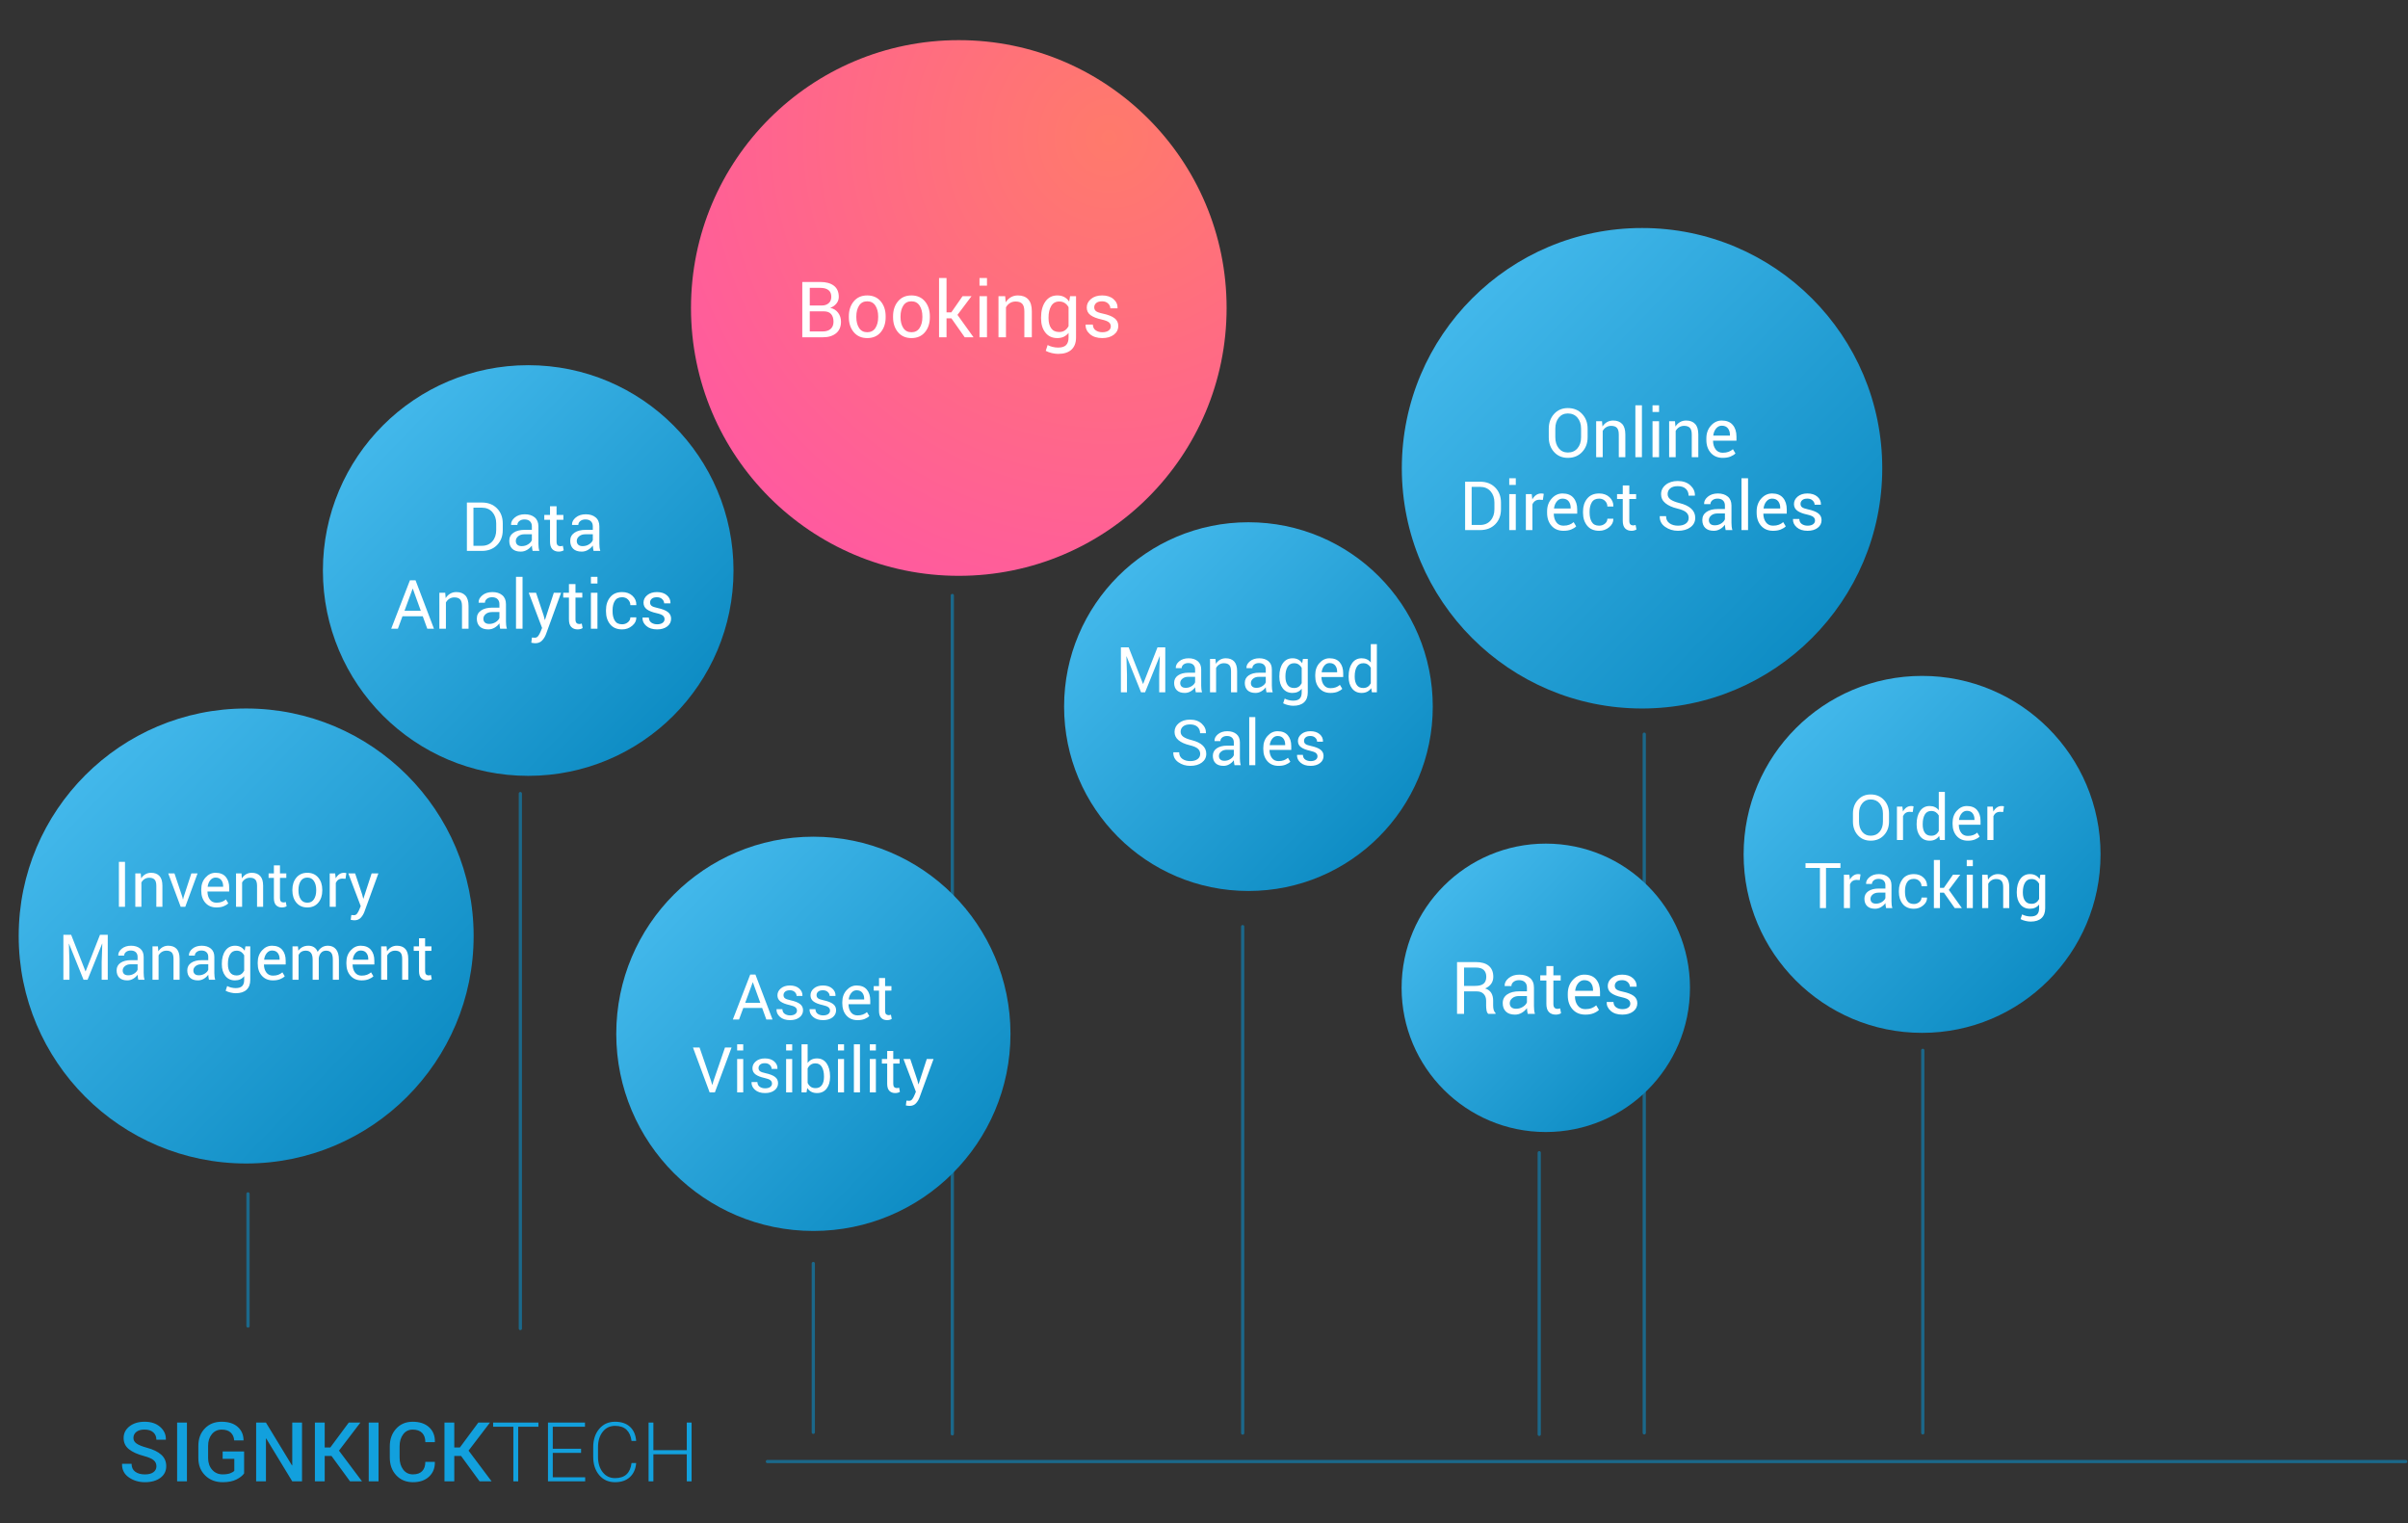 <?xml version="1.0" encoding="UTF-8"?>
<svg width="743px" height="470px" viewBox="0 0 743 470" version="1.1" xmlns="http://www.w3.org/2000/svg" xmlns:xlink="http://www.w3.org/1999/xlink">
    <rect x="0" y="0" width="743" height="470" fill="#333333" stroke="none"/>
    <!-- Generator: Sketch 42 (36781) - http://www.bohemiancoding.com/sketch -->
    <title>signkicktech-infographics</title>
    <desc>Created with Sketch.</desc>
    <defs>
        <radialGradient cx="78.115%" cy="18.175%" fx="78.115%" fy="18.175%" r="91.221%" id="radialGradient-1">
            <stop stop-color="#FF7A6B" offset="0%"></stop>
            <stop stop-color="#FF6A85" offset="51.45%"></stop>
            <stop stop-color="#FF5B9E" offset="100%"></stop>
        </radialGradient>
        <linearGradient x1="93.634%" y1="84.612%" x2="5.932%" y2="0%" id="linearGradient-2">
            <stop stop-color="#0B8AC2" offset="0%"></stop>
            <stop stop-color="#4BBFF1" offset="100%"></stop>
        </linearGradient>
    </defs>
    <g id="Home" stroke="none" stroke-width="1" fill="none" fill-rule="evenodd">
        <g id="signkicktech-infographics">
            <g id="Group" transform="translate(5.672, 12.067)">
                <path d="M70.85,356.266 L70.85,397.036" id="Line" stroke="#0C8AC2" stroke-linecap="round" opacity="0.61"></path>
                <path d="M154.886,232.769 L154.886,397.8" id="Line-Copy-78" stroke="#0C8AC2" stroke-linecap="round" opacity="0.61"></path>
                <path d="M245.276,377.753 L245.276,429.822" id="Line-Copy-79" stroke="#0C8AC2" stroke-linecap="round" opacity="0.61"></path>
                <path d="M288.168,171.652 L288.168,430.3" id="Line-Copy-80" stroke="#0C8AC2" stroke-linecap="round" opacity="0.61"></path>
                <path d="M377.763,273.813 L377.763,430.057" id="Line-Copy-81" stroke="#0C8AC2" stroke-linecap="round" opacity="0.61"></path>
                <path d="M501.672,214.434 L501.672,429.993" id="Line-Copy-82" stroke="#0C8AC2" stroke-linecap="round" opacity="0.61"></path>
                <path d="M469.265,343.57 L469.265,430.452" id="Line-Copy-84" stroke="#0C8AC2" stroke-linecap="round" opacity="0.61"></path>
                <path d="M587.614,311.981 L587.614,429.993" id="Line-Copy-83" stroke="#0C8AC2" stroke-linecap="round" opacity="0.61"></path>
                <path d="M736.625,438.844 L231.121,438.844" id="Line-Copy-85" stroke="#0C8AC2" stroke-linecap="round" opacity="0.61"></path>
                <ellipse id="Oval-6-Copy-28" fill="url(#radialGradient-1)" cx="290.17" cy="82.952" rx="82.633" ry="82.633"></ellipse>
                <circle id="Oval-6-Copy-27" fill="url(#linearGradient-2)" cx="379.539" cy="205.936" r="56.879"></circle>
                <circle id="Oval-6-Copy-27" fill="url(#linearGradient-2)" cx="157.308" cy="163.948" r="63.348"></circle>
                <ellipse id="Oval-6-Copy-27" fill="url(#linearGradient-2)" cx="245.297" cy="306.887" rx="60.818" ry="60.818"></ellipse>
                <ellipse id="Oval-6-Copy-27" fill="url(#linearGradient-2)" cx="70.285" cy="276.704" rx="70.188" ry="70.188"></ellipse>
                <ellipse id="Oval-6-Copy-27" fill="url(#linearGradient-2)" cx="500.986" cy="132.397" rx="74.119" ry="74.119"></ellipse>
                <ellipse id="Oval-6-Copy-27" fill="url(#linearGradient-2)" cx="587.395" cy="251.524" rx="55.063" ry="55.063"></ellipse>
                <ellipse id="Oval-6-Copy-27" fill="url(#linearGradient-2)" cx="471.29" cy="292.694" rx="44.491" ry="44.491"></ellipse>
                <g id="Group-2" transform="translate(13, 73)" fill="#FFFFFF">
                    <path d="M228.877,18.992 L228.877,1.929 L234.443,1.929 C236.225,1.929 237.619,2.314 238.627,3.084 C239.635,3.853 240.139,5.008 240.139,6.547 C240.139,7.304 239.897,7.982 239.412,8.58 C238.928,9.178 238.291,9.621 237.502,9.91 C238.533,10.129 239.344,10.633 239.934,11.422 C240.524,12.211 240.818,13.129 240.818,14.176 C240.818,15.738 240.313,16.931 239.301,17.756 C238.289,18.58 236.916,18.992 235.182,18.992 L228.877,18.992 Z M231.186,10.988 L231.186,17.187 L235.182,17.187 C236.229,17.187 237.045,16.928 237.631,16.408 C238.217,15.888 238.51,15.152 238.51,14.199 C238.51,13.199 238.266,12.414 237.777,11.844 C237.289,11.273 236.537,10.988 235.522,10.988 L231.186,10.988 Z M231.186,9.183 L234.924,9.183 C235.783,9.183 236.483,8.947 237.022,8.474 C237.561,8.002 237.83,7.344 237.83,6.5 C237.83,5.578 237.539,4.888 236.957,4.431 C236.375,3.974 235.537,3.746 234.443,3.746 L231.186,3.746 L231.186,9.183 Z M243.244,12.535 C243.244,10.66 243.752,9.115 244.768,7.9 C245.783,6.685 247.162,6.078 248.904,6.078 C250.662,6.078 252.051,6.683 253.07,7.894 C254.09,9.105 254.6,10.652 254.6,12.535 L254.6,12.793 C254.6,14.683 254.092,16.23 253.076,17.433 C252.061,18.637 250.678,19.238 248.928,19.238 C247.178,19.238 245.793,18.635 244.774,17.428 C243.754,16.22 243.244,14.676 243.244,12.793 L243.244,12.535 Z M245.553,12.793 C245.553,14.137 245.836,15.246 246.402,16.121 C246.969,16.996 247.811,17.433 248.928,17.433 C250.029,17.433 250.865,16.996 251.436,16.121 C252.006,15.246 252.291,14.137 252.291,12.793 L252.291,12.535 C252.291,11.207 252.004,10.101 251.43,9.219 C250.856,8.336 250.014,7.894 248.904,7.894 C247.803,7.894 246.969,8.336 246.402,9.219 C245.836,10.101 245.553,11.207 245.553,12.535 L245.553,12.793 Z M256.885,12.535 C256.885,10.66 257.393,9.115 258.408,7.9 C259.424,6.685 260.803,6.078 262.545,6.078 C264.303,6.078 265.692,6.683 266.711,7.894 C267.731,9.105 268.24,10.652 268.24,12.535 L268.24,12.793 C268.24,14.683 267.733,16.23 266.717,17.433 C265.701,18.637 264.318,19.238 262.568,19.238 C260.818,19.238 259.434,18.635 258.414,17.428 C257.395,16.22 256.885,14.676 256.885,12.793 L256.885,12.535 Z M259.193,12.793 C259.193,14.137 259.477,15.246 260.043,16.121 C260.61,16.996 261.451,17.433 262.568,17.433 C263.67,17.433 264.506,16.996 265.076,16.121 C265.647,15.246 265.932,14.137 265.932,12.793 L265.932,12.535 C265.932,11.207 265.645,10.101 265.07,9.219 C264.496,8.336 263.654,7.894 262.545,7.894 C261.443,7.894 260.61,8.336 260.043,9.219 C259.477,10.101 259.193,11.207 259.193,12.535 L259.193,12.793 Z M274.885,13.144 L273.385,13.144 L273.385,18.992 L271.076,18.992 L271.076,0.711 L273.385,0.711 L273.385,11.304 L274.861,11.304 L278.33,6.312 L281.096,6.312 L276.76,12.078 L281.717,18.992 L278.998,18.992 L274.885,13.144 Z M285.865,18.992 L283.557,18.992 L283.557,6.312 L285.865,6.312 L285.865,18.992 Z M285.865,3.066 L283.557,3.066 L283.557,0.711 L285.865,0.711 L285.865,3.066 Z M291.479,6.312 L291.643,8.199 C292.065,7.527 292.594,7.006 293.231,6.635 C293.867,6.263 294.592,6.078 295.404,6.078 C296.772,6.078 297.83,6.478 298.58,7.279 C299.33,8.08 299.705,9.316 299.705,10.988 L299.705,18.992 L297.397,18.992 L297.397,11.035 C297.397,9.918 297.176,9.125 296.734,8.656 C296.293,8.187 295.619,7.953 294.713,7.953 C294.049,7.953 293.461,8.113 292.949,8.433 C292.438,8.754 292.029,9.191 291.725,9.746 L291.725,18.992 L289.416,18.992 L289.416,6.312 L291.479,6.312 Z M302.553,12.887 C302.553,10.847 302.998,9.203 303.889,7.953 C304.779,6.703 306.01,6.078 307.58,6.078 C308.385,6.078 309.092,6.24 309.701,6.564 C310.311,6.888 310.818,7.355 311.225,7.965 L311.506,6.312 L313.346,6.312 L313.346,19.062 C313.346,20.687 312.873,21.935 311.928,22.806 C310.983,23.678 309.619,24.113 307.838,24.113 C307.229,24.113 306.57,24.029 305.863,23.861 C305.156,23.693 304.533,23.465 303.994,23.176 L304.58,21.383 C304.994,21.617 305.494,21.806 306.08,21.951 C306.666,22.095 307.244,22.168 307.815,22.168 C308.94,22.168 309.758,21.912 310.27,21.4 C310.781,20.888 311.037,20.109 311.037,19.062 L311.037,17.633 C310.623,18.164 310.127,18.564 309.549,18.834 C308.971,19.103 308.307,19.238 307.557,19.238 C306.002,19.238 304.779,18.676 303.889,17.551 C302.998,16.426 302.553,14.953 302.553,13.133 L302.553,12.887 Z M304.861,13.133 C304.861,14.406 305.131,15.429 305.67,16.203 C306.209,16.976 307.029,17.363 308.131,17.363 C308.826,17.363 309.408,17.205 309.877,16.888 C310.346,16.572 310.733,16.125 311.037,15.547 L311.037,9.711 C310.74,9.172 310.354,8.744 309.877,8.428 C309.401,8.111 308.826,7.953 308.154,7.953 C307.053,7.953 306.229,8.414 305.682,9.336 C305.135,10.258 304.861,11.441 304.861,12.887 L304.861,13.133 Z M324.068,15.629 C324.068,15.121 323.875,14.703 323.488,14.375 C323.102,14.047 322.369,13.762 321.291,13.519 C319.752,13.183 318.594,12.728 317.817,12.154 C317.039,11.58 316.651,10.797 316.651,9.804 C316.651,8.773 317.088,7.894 317.963,7.168 C318.838,6.441 319.979,6.078 321.385,6.078 C322.861,6.078 324.035,6.457 324.906,7.215 C325.777,7.972 326.193,8.894 326.154,9.98 L326.131,10.051 L323.928,10.051 C323.928,9.496 323.695,8.998 323.231,8.556 C322.766,8.115 322.151,7.894 321.385,7.894 C320.565,7.894 319.955,8.074 319.557,8.433 C319.158,8.793 318.959,9.226 318.959,9.734 C318.959,10.234 319.135,10.629 319.486,10.918 C319.838,11.207 320.553,11.465 321.631,11.691 C323.233,12.035 324.424,12.502 325.205,13.092 C325.986,13.681 326.377,14.472 326.377,15.465 C326.377,16.59 325.922,17.5 325.012,18.195 C324.102,18.89 322.912,19.238 321.443,19.238 C319.826,19.238 318.553,18.828 317.623,18.008 C316.693,17.187 316.252,16.23 316.299,15.137 L316.322,15.066 L318.526,15.066 C318.565,15.887 318.869,16.486 319.44,16.865 C320.01,17.244 320.678,17.433 321.443,17.433 C322.264,17.433 322.906,17.267 323.371,16.935 C323.836,16.603 324.068,16.168 324.068,15.629 Z" id="Bookings-Copy-2"></path>
                    <path d="M329.586,114.652 L334.004,125.916 L334.061,125.916 L338.479,114.652 L340.879,114.652 L340.879,128.515 L339.003,128.515 L339.003,123.031 L339.193,117.394 L339.146,117.385 L334.652,128.515 L333.404,128.515 L328.929,117.413 L328.881,117.423 L329.062,123.031 L329.062,128.515 L327.187,128.515 L327.187,114.652 L329.586,114.652 Z M350.295,128.515 C350.232,128.204 350.183,127.93 350.148,127.692 C350.113,127.454 350.092,127.214 350.086,126.973 C349.737,127.468 349.281,127.882 348.72,128.215 C348.158,128.549 347.553,128.715 346.906,128.715 C345.833,128.715 345.016,128.441 344.454,127.892 C343.892,127.342 343.611,126.586 343.611,125.621 C343.611,124.637 344.01,123.867 344.806,123.312 C345.603,122.756 346.683,122.479 348.048,122.479 L350.086,122.479 L350.086,121.46 C350.086,120.857 349.902,120.379 349.534,120.027 C349.165,119.674 348.645,119.498 347.972,119.498 C347.369,119.498 346.879,119.652 346.501,119.96 C346.123,120.268 345.934,120.638 345.934,121.069 L344.144,121.069 L344.125,121.012 C344.087,120.263 344.441,119.578 345.187,118.956 C345.933,118.334 346.896,118.023 348.077,118.023 C349.245,118.023 350.184,118.319 350.895,118.913 C351.606,119.506 351.962,120.362 351.962,121.479 L351.962,126.44 C351.962,126.808 351.981,127.163 352.019,127.506 C352.057,127.849 352.127,128.185 352.228,128.515 L350.295,128.515 Z M347.182,127.144 C347.861,127.144 348.474,126.97 349.019,126.62 C349.565,126.271 349.921,125.871 350.086,125.421 L350.086,123.745 L347.982,123.745 C347.226,123.745 346.622,123.935 346.168,124.316 C345.714,124.697 345.487,125.145 345.487,125.659 C345.487,126.116 345.63,126.478 345.915,126.744 C346.201,127.011 346.623,127.144 347.182,127.144 Z M356.36,118.213 L356.494,119.746 C356.837,119.2 357.267,118.776 357.784,118.475 C358.301,118.173 358.89,118.023 359.55,118.023 C360.661,118.023 361.521,118.348 362.131,118.998 C362.74,119.649 363.045,120.654 363.045,122.012 L363.045,128.515 L361.169,128.515 L361.169,122.05 C361.169,121.142 360.99,120.498 360.631,120.117 C360.272,119.736 359.725,119.546 358.988,119.546 C358.449,119.546 357.971,119.676 357.555,119.936 C357.14,120.197 356.808,120.552 356.56,121.003 L356.56,128.515 L354.685,128.515 L354.685,118.213 L356.36,118.213 Z M372.1,128.515 C372.036,128.204 371.987,127.93 371.952,127.692 C371.917,127.454 371.896,127.214 371.89,126.973 C371.541,127.468 371.085,127.882 370.524,128.215 C369.962,128.549 369.357,128.715 368.71,128.715 C367.637,128.715 366.82,128.441 366.258,127.892 C365.696,127.342 365.415,126.586 365.415,125.621 C365.415,124.637 365.814,123.867 366.61,123.312 C367.407,122.756 368.488,122.479 369.852,122.479 L371.89,122.479 L371.89,121.46 C371.89,120.857 371.706,120.379 371.338,120.027 C370.97,119.674 370.449,119.498 369.776,119.498 C369.173,119.498 368.683,119.652 368.305,119.96 C367.928,120.268 367.739,120.638 367.739,121.069 L365.949,121.069 L365.93,121.012 C365.892,120.263 366.245,119.578 366.991,118.956 C367.737,118.334 368.7,118.023 369.881,118.023 C371.049,118.023 371.988,118.319 372.699,118.913 C373.41,119.506 373.766,120.362 373.766,121.479 L373.766,126.44 C373.766,126.808 373.785,127.163 373.823,127.506 C373.861,127.849 373.931,128.185 374.032,128.515 L372.1,128.515 Z M368.986,127.144 C369.665,127.144 370.278,126.97 370.824,126.62 C371.37,126.271 371.725,125.871 371.89,125.421 L371.89,123.745 L369.786,123.745 C369.03,123.745 368.426,123.935 367.972,124.316 C367.518,124.697 367.291,125.145 367.291,125.659 C367.291,126.116 367.434,126.478 367.72,126.744 C368.005,127.011 368.427,127.144 368.986,127.144 Z M376.079,123.554 C376.079,121.898 376.441,120.562 377.165,119.546 C377.889,118.53 378.888,118.023 380.164,118.023 C380.818,118.023 381.392,118.154 381.888,118.418 C382.383,118.681 382.795,119.06 383.125,119.555 L383.354,118.213 L384.849,118.213 L384.849,128.572 C384.849,129.893 384.465,130.907 383.697,131.614 C382.929,132.322 381.821,132.676 380.374,132.676 C379.879,132.676 379.344,132.608 378.769,132.471 C378.195,132.335 377.689,132.149 377.251,131.914 L377.727,130.458 C378.063,130.648 378.469,130.802 378.945,130.919 C379.422,131.037 379.891,131.096 380.355,131.096 C381.269,131.096 381.934,130.888 382.349,130.472 C382.765,130.056 382.973,129.423 382.973,128.572 L382.973,127.411 C382.637,127.842 382.234,128.168 381.764,128.387 C381.294,128.606 380.755,128.715 380.145,128.715 C378.882,128.715 377.889,128.258 377.165,127.344 C376.441,126.43 376.079,125.233 376.079,123.754 L376.079,123.554 Z M377.955,123.754 C377.955,124.789 378.174,125.621 378.612,126.249 C379.05,126.878 379.717,127.192 380.612,127.192 C381.177,127.192 381.65,127.063 382.03,126.806 C382.411,126.549 382.725,126.186 382.973,125.716 L382.973,120.974 C382.732,120.536 382.418,120.189 382.03,119.932 C381.643,119.674 381.177,119.546 380.631,119.546 C379.736,119.546 379.066,119.92 378.622,120.669 C378.177,121.419 377.955,122.38 377.955,123.554 L377.955,123.754 Z M391.847,128.715 C390.412,128.715 389.272,128.237 388.424,127.282 C387.577,126.327 387.153,125.087 387.153,123.564 L387.153,123.145 C387.153,121.679 387.589,120.458 388.462,119.484 C389.335,118.51 390.368,118.023 391.561,118.023 C392.952,118.023 394.002,118.441 394.713,119.279 C395.424,120.117 395.779,121.234 395.779,122.631 L395.779,123.802 L389.095,123.802 L389.067,123.85 C389.086,124.84 389.337,125.654 389.819,126.292 C390.301,126.93 390.977,127.249 391.847,127.249 C392.482,127.249 393.039,127.158 393.518,126.977 C393.997,126.797 394.412,126.547 394.761,126.23 L395.494,127.449 C395.126,127.811 394.64,128.112 394.037,128.353 C393.434,128.595 392.704,128.715 391.847,128.715 Z M391.561,119.498 C390.933,119.498 390.397,119.763 389.952,120.293 C389.508,120.823 389.235,121.488 389.133,122.288 L389.152,122.336 L393.904,122.336 L393.904,122.088 C393.904,121.352 393.707,120.736 393.313,120.241 C392.92,119.746 392.336,119.498 391.561,119.498 Z M397.455,123.554 C397.455,121.898 397.809,120.562 398.517,119.546 C399.225,118.53 400.216,118.023 401.492,118.023 C402.095,118.023 402.63,118.134 403.097,118.356 C403.563,118.578 403.962,118.902 404.292,119.327 L404.292,113.662 L406.167,113.662 L406.167,128.515 L404.634,128.515 L404.415,127.249 C404.079,127.731 403.666,128.096 403.178,128.344 C402.689,128.591 402.121,128.715 401.473,128.715 C400.216,128.715 399.233,128.26 398.522,127.349 C397.811,126.438 397.455,125.24 397.455,123.754 L397.455,123.554 Z M399.331,123.754 C399.331,124.795 399.544,125.629 399.969,126.254 C400.394,126.879 401.054,127.192 401.949,127.192 C402.508,127.192 402.978,127.065 403.359,126.811 C403.739,126.557 404.05,126.201 404.292,125.744 L404.292,120.936 C404.05,120.511 403.738,120.173 403.354,119.922 C402.97,119.671 402.508,119.546 401.968,119.546 C401.067,119.546 400.402,119.917 399.974,120.66 C399.545,121.403 399.331,122.367 399.331,123.554 L399.331,123.754 Z M351.652,147.521 C351.652,146.886 351.414,146.354 350.938,145.926 C350.462,145.497 349.618,145.137 348.405,144.845 C346.939,144.496 345.795,143.982 344.973,143.303 C344.151,142.624 343.74,141.77 343.74,140.742 C343.74,139.662 344.183,138.761 345.068,138.037 C345.954,137.314 347.101,136.952 348.51,136.952 C350.027,136.952 351.235,137.368 352.133,138.199 C353.031,139.031 353.464,139.996 353.433,141.094 L353.414,141.151 L351.624,141.151 C351.624,140.338 351.355,139.681 350.819,139.18 C350.283,138.679 349.513,138.428 348.51,138.428 C347.577,138.428 346.861,138.639 346.363,139.061 C345.865,139.483 345.616,140.034 345.616,140.713 C345.616,141.316 345.885,141.819 346.425,142.222 C346.964,142.625 347.84,142.979 349.053,143.284 C350.513,143.646 351.624,144.179 352.385,144.883 C353.147,145.588 353.528,146.461 353.528,147.502 C353.528,148.619 353.071,149.517 352.157,150.196 C351.243,150.876 350.049,151.215 348.577,151.215 C347.193,151.215 345.969,150.841 344.906,150.092 C343.843,149.343 343.327,148.34 343.359,147.083 L343.378,147.026 L345.168,147.026 C345.168,147.914 345.495,148.59 346.149,149.054 C346.803,149.517 347.612,149.749 348.577,149.749 C349.522,149.749 350.272,149.549 350.824,149.149 C351.376,148.749 351.652,148.206 351.652,147.521 Z M362.24,151.015 C362.177,150.704 362.127,150.43 362.092,150.192 C362.058,149.954 362.037,149.714 362.031,149.473 C361.681,149.968 361.226,150.382 360.664,150.715 C360.102,151.049 359.498,151.215 358.85,151.215 C357.778,151.215 356.96,150.941 356.399,150.392 C355.837,149.842 355.556,149.086 355.556,148.121 C355.556,147.137 355.954,146.367 356.751,145.812 C357.548,145.256 358.628,144.979 359.993,144.979 L362.031,144.979 L362.031,143.96 C362.031,143.357 361.846,142.879 361.478,142.527 C361.11,142.174 360.59,141.998 359.917,141.998 C359.314,141.998 358.823,142.152 358.446,142.46 C358.068,142.768 357.879,143.138 357.879,143.569 L356.089,143.569 L356.07,143.512 C356.032,142.763 356.386,142.078 357.132,141.456 C357.878,140.834 358.841,140.523 360.022,140.523 C361.189,140.523 362.129,140.819 362.84,141.413 C363.551,142.006 363.906,142.862 363.906,143.979 L363.906,148.94 C363.906,149.308 363.925,149.663 363.963,150.006 C364.001,150.349 364.071,150.685 364.173,151.015 L362.24,151.015 Z M359.126,149.644 C359.806,149.644 360.418,149.47 360.964,149.12 C361.51,148.771 361.866,148.371 362.031,147.921 L362.031,146.245 L359.926,146.245 C359.171,146.245 358.566,146.435 358.112,146.816 C357.659,147.197 357.432,147.645 357.432,148.159 C357.432,148.616 357.574,148.978 357.86,149.244 C358.146,149.511 358.568,149.644 359.126,149.644 Z M368.657,151.015 L366.782,151.015 L366.782,136.162 L368.657,136.162 L368.657,151.015 Z M375.818,151.215 C374.383,151.215 373.242,150.737 372.395,149.782 C371.547,148.827 371.124,147.587 371.124,146.064 L371.124,145.645 C371.124,144.179 371.56,142.958 372.433,141.984 C373.306,141.01 374.339,140.523 375.532,140.523 C376.922,140.523 377.973,140.941 378.684,141.779 C379.395,142.617 379.75,143.734 379.75,145.131 L379.75,146.302 L373.066,146.302 L373.037,146.35 C373.056,147.34 373.307,148.154 373.79,148.792 C374.272,149.43 374.948,149.749 375.818,149.749 C376.452,149.749 377.009,149.658 377.489,149.477 C377.968,149.297 378.382,149.047 378.731,148.73 L379.464,149.949 C379.096,150.311 378.611,150.612 378.008,150.853 C377.405,151.095 376.675,151.215 375.818,151.215 Z M375.532,141.998 C374.904,141.998 374.367,142.263 373.923,142.793 C373.479,143.323 373.206,143.988 373.104,144.788 L373.123,144.836 L377.874,144.836 L377.874,144.588 C377.874,143.852 377.678,143.236 377.284,142.741 C376.89,142.246 376.306,141.998 375.532,141.998 Z M387.843,148.283 C387.843,147.87 387.686,147.53 387.372,147.264 C387.058,146.997 386.463,146.765 385.587,146.569 C384.336,146.296 383.395,145.926 382.764,145.459 C382.132,144.993 381.816,144.357 381.816,143.55 C381.816,142.712 382.172,141.998 382.883,141.408 C383.594,140.818 384.52,140.523 385.663,140.523 C386.863,140.523 387.816,140.83 388.524,141.446 C389.232,142.062 389.57,142.811 389.538,143.693 L389.519,143.75 L387.729,143.75 C387.729,143.3 387.54,142.895 387.162,142.536 C386.785,142.178 386.285,141.998 385.663,141.998 C384.996,141.998 384.501,142.144 384.178,142.436 C383.854,142.728 383.692,143.081 383.692,143.493 C383.692,143.899 383.835,144.22 384.12,144.455 C384.406,144.69 384.987,144.899 385.863,145.083 C387.164,145.363 388.132,145.742 388.767,146.221 C389.402,146.7 389.719,147.343 389.719,148.149 C389.719,149.063 389.349,149.803 388.61,150.368 C387.87,150.933 386.904,151.215 385.71,151.215 C384.397,151.215 383.362,150.882 382.606,150.215 C381.851,149.549 381.492,148.771 381.531,147.883 L381.55,147.825 L383.34,147.825 C383.371,148.492 383.619,148.979 384.082,149.287 C384.546,149.595 385.088,149.749 385.71,149.749 C386.377,149.749 386.899,149.614 387.277,149.344 C387.654,149.074 387.843,148.721 387.843,148.283 Z" id="Managed-Sales-Copy"></path>
                    <path d="M471.196,49.844 C471.196,51.669 470.63,53.184 469.499,54.387 C468.367,55.59 466.899,56.191 465.095,56.191 C463.351,56.191 461.935,55.59 460.844,54.387 C459.754,53.184 459.209,51.669 459.209,49.844 L459.209,47.188 C459.209,45.37 459.754,43.856 460.844,42.646 C461.935,41.436 463.351,40.831 465.095,40.831 C466.899,40.831 468.367,41.434 469.499,42.641 C470.63,43.847 471.196,45.363 471.196,47.188 L471.196,49.844 Z M469.176,47.168 C469.176,45.801 468.806,44.68 468.068,43.805 C467.33,42.93 466.339,42.492 465.095,42.492 C463.919,42.492 462.981,42.93 462.28,43.805 C461.579,44.68 461.229,45.801 461.229,47.168 L461.229,49.844 C461.229,51.225 461.579,52.353 462.28,53.228 C462.981,54.103 463.919,54.541 465.095,54.541 C466.346,54.541 467.338,54.105 468.073,53.233 C468.808,52.362 469.176,51.232 469.176,49.844 L469.176,47.168 Z M475.636,44.881 L475.779,46.532 C476.148,45.944 476.611,45.488 477.169,45.163 C477.726,44.839 478.36,44.676 479.071,44.676 C480.267,44.676 481.193,45.027 481.849,45.727 C482.506,46.428 482.834,47.51 482.834,48.973 L482.834,55.976 L480.814,55.976 L480.814,49.014 C480.814,48.036 480.621,47.342 480.234,46.932 C479.848,46.522 479.259,46.317 478.466,46.317 C477.885,46.317 477.37,46.457 476.922,46.737 C476.475,47.018 476.118,47.4 475.851,47.886 L475.851,55.976 L473.831,55.976 L473.831,44.881 L475.636,44.881 Z M487.951,55.976 L485.93,55.976 L485.93,39.98 L487.951,39.98 L487.951,55.976 Z M493.242,55.976 L491.222,55.976 L491.222,44.881 L493.242,44.881 L493.242,55.976 Z M493.242,42.041 L491.222,42.041 L491.222,39.98 L493.242,39.98 L493.242,42.041 Z M498.153,44.881 L498.297,46.532 C498.666,45.944 499.129,45.488 499.686,45.163 C500.243,44.839 500.877,44.676 501.588,44.676 C502.784,44.676 503.711,45.027 504.367,45.727 C505.023,46.428 505.351,47.51 505.351,48.973 L505.351,55.976 L503.331,55.976 L503.331,49.014 C503.331,48.036 503.138,47.342 502.752,46.932 C502.366,46.522 501.776,46.317 500.983,46.317 C500.402,46.317 499.888,46.457 499.44,46.737 C498.992,47.018 498.635,47.4 498.368,47.886 L498.368,55.976 L496.348,55.976 L496.348,44.881 L498.153,44.881 Z M512.888,56.191 C511.343,56.191 510.114,55.677 509.202,54.648 C508.289,53.619 507.833,52.285 507.833,50.644 L507.833,50.193 C507.833,48.614 508.303,47.3 509.243,46.25 C510.183,45.201 511.295,44.676 512.58,44.676 C514.077,44.676 515.209,45.127 515.974,46.03 C516.74,46.932 517.123,48.135 517.123,49.639 L517.123,50.9 L509.925,50.9 L509.894,50.952 C509.914,52.018 510.184,52.895 510.704,53.582 C511.223,54.269 511.951,54.612 512.888,54.612 C513.572,54.612 514.171,54.515 514.688,54.32 C515.204,54.125 515.65,53.857 516.026,53.515 L516.815,54.828 C516.419,55.217 515.896,55.542 515.246,55.802 C514.597,56.062 513.811,56.191 512.888,56.191 Z M512.58,46.266 C511.904,46.266 511.326,46.551 510.847,47.122 C510.369,47.693 510.075,48.409 509.966,49.27 L509.986,49.321 L515.103,49.321 L515.103,49.055 C515.103,48.262 514.891,47.599 514.467,47.065 C514.043,46.532 513.414,46.266 512.58,46.266 Z M433.395,78.476 L433.395,63.546 L437.978,63.546 C439.933,63.546 441.502,64.146 442.685,65.346 C443.867,66.546 444.459,68.096 444.459,69.996 L444.459,72.037 C444.459,73.944 443.867,75.494 442.685,76.687 C441.502,77.88 439.933,78.476 437.978,78.476 L433.395,78.476 Z M435.415,65.136 L435.415,76.897 L437.978,76.897 C439.359,76.897 440.448,76.442 441.244,75.533 C442.04,74.624 442.439,73.458 442.439,72.037 L442.439,69.976 C442.439,68.567 442.04,67.409 441.244,66.499 C440.448,65.59 439.359,65.136 437.978,65.136 L435.415,65.136 Z M449.032,78.476 L447.012,78.476 L447.012,67.381 L449.032,67.381 L449.032,78.476 Z M449.032,64.541 L447.012,64.541 L447.012,62.48 L449.032,62.48 L449.032,64.541 Z M457.389,69.166 L456.353,69.104 C455.82,69.104 455.37,69.23 455.005,69.483 C454.639,69.736 454.357,70.092 454.159,70.55 L454.159,78.476 L452.139,78.476 L452.139,67.381 L453.943,67.381 L454.138,69.001 C454.453,68.427 454.841,67.979 455.302,67.658 C455.763,67.337 456.295,67.176 456.897,67.176 C457.047,67.176 457.19,67.188 457.327,67.212 C457.464,67.236 457.577,67.262 457.666,67.289 L457.389,69.166 Z M463.746,78.691 C462.201,78.691 460.972,78.177 460.06,77.148 C459.147,76.119 458.691,74.785 458.691,73.144 L458.691,72.693 C458.691,71.114 459.161,69.8 460.101,68.75 C461.041,67.701 462.153,67.176 463.439,67.176 C464.936,67.176 466.067,67.627 466.833,68.53 C467.598,69.432 467.981,70.635 467.981,72.139 L467.981,73.4 L460.783,73.4 L460.752,73.452 C460.773,74.518 461.043,75.395 461.562,76.082 C462.082,76.769 462.81,77.112 463.746,77.112 C464.43,77.112 465.03,77.015 465.546,76.82 C466.062,76.625 466.508,76.357 466.884,76.015 L467.673,77.328 C467.277,77.717 466.754,78.042 466.105,78.302 C465.455,78.562 464.669,78.691 463.746,78.691 Z M463.439,68.766 C462.762,68.766 462.184,69.051 461.706,69.622 C461.227,70.193 460.933,70.909 460.824,71.77 L460.844,71.821 L465.961,71.821 L465.961,71.555 C465.961,70.762 465.749,70.099 465.325,69.565 C464.901,69.032 464.273,68.766 463.439,68.766 Z M474.759,77.112 C475.429,77.112 476.018,76.906 476.528,76.492 C477.037,76.078 477.292,75.571 477.292,74.969 L479.107,74.969 L479.127,75.031 C479.161,75.988 478.736,76.837 477.85,77.579 C476.965,78.321 475.935,78.691 474.759,78.691 C473.146,78.691 471.912,78.165 471.057,77.112 C470.203,76.06 469.775,74.737 469.775,73.144 L469.775,72.713 C469.775,71.134 470.204,69.817 471.062,68.76 C471.92,67.704 473.152,67.176 474.759,67.176 C476.058,67.176 477.119,67.559 477.943,68.325 C478.766,69.09 479.165,70.03 479.137,71.145 L479.117,71.206 L477.292,71.206 C477.292,70.529 477.052,69.953 476.574,69.478 C476.095,69.003 475.49,68.766 474.759,68.766 C473.699,68.766 472.942,69.147 472.488,69.909 C472.033,70.671 471.806,71.606 471.806,72.713 L471.806,73.144 C471.806,74.279 472.031,75.224 472.482,75.979 C472.934,76.735 473.692,77.112 474.759,77.112 Z M484.059,64.705 L484.059,67.381 L486.161,67.381 L486.161,68.878 L484.059,68.878 L484.059,75.615 C484.059,76.135 484.167,76.5 484.382,76.712 C484.597,76.924 484.883,77.03 485.238,77.03 C485.355,77.03 485.483,77.017 485.623,76.989 C485.763,76.962 485.888,76.928 485.997,76.887 L486.264,78.271 C486.113,78.394 485.893,78.495 485.602,78.573 C485.312,78.652 485.02,78.691 484.726,78.691 C483.905,78.691 483.253,78.444 482.767,77.948 C482.282,77.452 482.039,76.675 482.039,75.615 L482.039,68.878 L480.275,68.878 L480.275,67.381 L482.039,67.381 L482.039,64.705 L484.059,64.705 Z M502.383,74.713 C502.383,74.029 502.127,73.457 501.614,72.995 C501.101,72.534 500.192,72.146 498.886,71.832 C497.307,71.456 496.075,70.902 495.19,70.17 C494.305,69.439 493.862,68.52 493.862,67.412 C493.862,66.25 494.339,65.279 495.292,64.5 C496.246,63.721 497.482,63.331 498.999,63.331 C500.633,63.331 501.933,63.779 502.901,64.674 C503.868,65.57 504.335,66.609 504.3,67.791 L504.28,67.853 L502.352,67.853 C502.352,66.978 502.063,66.27 501.486,65.73 C500.908,65.19 500.079,64.92 498.999,64.92 C497.994,64.92 497.223,65.148 496.687,65.602 C496.15,66.057 495.882,66.65 495.882,67.381 C495.882,68.031 496.172,68.572 496.753,69.007 C497.335,69.441 498.278,69.822 499.584,70.15 C501.156,70.54 502.352,71.114 503.172,71.873 C503.993,72.631 504.403,73.571 504.403,74.692 C504.403,75.895 503.911,76.863 502.926,77.594 C501.942,78.326 500.657,78.691 499.071,78.691 C497.581,78.691 496.263,78.288 495.118,77.481 C493.973,76.675 493.418,75.595 493.452,74.241 L493.472,74.18 L495.4,74.18 C495.4,75.137 495.752,75.865 496.456,76.364 C497.16,76.863 498.032,77.112 499.071,77.112 C500.089,77.112 500.896,76.897 501.491,76.466 C502.086,76.036 502.383,75.451 502.383,74.713 Z M513.785,78.476 C513.717,78.141 513.664,77.845 513.626,77.589 C513.589,77.333 513.566,77.075 513.56,76.815 C513.184,77.348 512.693,77.794 512.088,78.153 C511.483,78.512 510.832,78.691 510.135,78.691 C508.98,78.691 508.099,78.396 507.494,77.804 C506.889,77.213 506.587,76.398 506.587,75.359 C506.587,74.299 507.016,73.47 507.874,72.872 C508.732,72.274 509.896,71.975 511.365,71.975 L513.56,71.975 L513.56,70.878 C513.56,70.228 513.361,69.714 512.965,69.335 C512.568,68.955 512.008,68.766 511.283,68.766 C510.634,68.766 510.106,68.931 509.699,69.263 C509.292,69.594 509.089,69.993 509.089,70.458 L507.161,70.458 L507.141,70.396 C507.1,69.589 507.481,68.851 508.284,68.181 C509.087,67.511 510.125,67.176 511.396,67.176 C512.654,67.176 513.666,67.496 514.431,68.135 C515.197,68.774 515.58,69.695 515.58,70.898 L515.58,76.241 C515.58,76.637 515.6,77.02 515.641,77.389 C515.682,77.758 515.757,78.121 515.867,78.476 L513.785,78.476 Z M510.432,76.999 C511.164,76.999 511.823,76.812 512.411,76.436 C512.999,76.06 513.382,75.629 513.56,75.144 L513.56,73.339 L511.294,73.339 C510.48,73.339 509.829,73.544 509.34,73.954 C508.851,74.364 508.607,74.846 508.607,75.4 C508.607,75.892 508.761,76.282 509.068,76.569 C509.376,76.856 509.831,76.999 510.432,76.999 Z M520.696,78.476 L518.676,78.476 L518.676,62.48 L520.696,62.48 L520.696,78.476 Z M528.407,78.691 C526.862,78.691 525.634,78.177 524.721,77.148 C523.808,76.119 523.352,74.785 523.352,73.144 L523.352,72.693 C523.352,71.114 523.822,69.8 524.762,68.75 C525.702,67.701 526.815,67.176 528.1,67.176 C529.597,67.176 530.728,67.627 531.494,68.53 C532.259,69.432 532.642,70.635 532.642,72.139 L532.642,73.4 L525.444,73.4 L525.413,73.452 C525.434,74.518 525.704,75.395 526.223,76.082 C526.743,76.769 527.471,77.112 528.407,77.112 C529.091,77.112 529.691,77.015 530.207,76.82 C530.723,76.625 531.169,76.357 531.545,76.015 L532.335,77.328 C531.938,77.717 531.415,78.042 530.766,78.302 C530.116,78.562 529.33,78.691 528.407,78.691 Z M528.1,68.766 C527.423,68.766 526.845,69.051 526.367,69.622 C525.888,70.193 525.594,70.909 525.485,71.77 L525.505,71.821 L530.622,71.821 L530.622,71.555 C530.622,70.762 530.41,70.099 529.986,69.565 C529.563,69.032 528.934,68.766 528.1,68.766 Z M541.358,75.533 C541.358,75.089 541.189,74.723 540.85,74.436 C540.512,74.149 539.871,73.899 538.928,73.687 C537.581,73.394 536.568,72.995 535.888,72.493 C535.207,71.99 534.867,71.305 534.867,70.437 C534.867,69.535 535.25,68.766 536.016,68.13 C536.781,67.494 537.779,67.176 539.01,67.176 C540.302,67.176 541.329,67.508 542.091,68.171 C542.853,68.834 543.217,69.641 543.183,70.591 L543.163,70.652 L541.235,70.652 C541.235,70.167 541.032,69.731 540.625,69.345 C540.218,68.959 539.68,68.766 539.01,68.766 C538.292,68.766 537.759,68.923 537.41,69.237 C537.062,69.552 536.887,69.931 536.887,70.375 C536.887,70.813 537.041,71.158 537.349,71.411 C537.656,71.664 538.282,71.89 539.225,72.088 C540.627,72.389 541.669,72.797 542.353,73.313 C543.036,73.829 543.378,74.521 543.378,75.39 C543.378,76.374 542.98,77.17 542.183,77.779 C541.387,78.387 540.346,78.691 539.061,78.691 C537.646,78.691 536.532,78.333 535.718,77.615 C534.905,76.897 534.519,76.06 534.56,75.103 L534.58,75.041 L536.508,75.041 C536.542,75.759 536.809,76.283 537.308,76.615 C537.807,76.947 538.391,77.112 539.061,77.112 C539.779,77.112 540.341,76.967 540.748,76.676 C541.155,76.386 541.358,76.005 541.358,75.533 Z" id="Online-Direct-Sales"></path>
                    <path d="M433.071,220.801 L433.071,227.734 L430.906,227.734 L430.906,211.749 L436.696,211.749 C438.447,211.749 439.783,212.137 440.706,212.913 C441.629,213.69 442.09,214.817 442.09,216.297 C442.09,217.117 441.876,217.831 441.448,218.439 C441.019,219.047 440.395,219.531 439.574,219.889 C440.453,220.175 441.085,220.638 441.47,221.279 C441.854,221.92 442.046,222.713 442.046,223.658 L442.046,225.163 C442.046,225.661 442.101,226.108 442.211,226.503 C442.321,226.899 442.511,227.221 442.782,227.47 L442.782,227.734 L440.552,227.734 C440.267,227.485 440.083,227.118 440.003,226.635 C439.922,226.152 439.882,225.654 439.882,225.141 L439.882,223.68 C439.882,222.815 439.629,222.12 439.124,221.592 C438.619,221.065 437.941,220.801 437.092,220.801 L433.071,220.801 Z M433.071,219.098 L436.476,219.098 C437.699,219.098 438.58,218.866 439.118,218.401 C439.657,217.936 439.926,217.227 439.926,216.275 C439.926,215.374 439.664,214.676 439.14,214.182 C438.617,213.688 437.802,213.441 436.696,213.441 L433.071,213.441 L433.071,219.098 Z M452.714,227.734 C452.641,227.375 452.584,227.058 452.544,226.783 C452.503,226.509 452.48,226.232 452.472,225.954 C452.07,226.525 451.544,227.003 450.896,227.388 C450.248,227.772 449.55,227.964 448.803,227.964 C447.565,227.964 446.622,227.648 445.974,227.014 C445.326,226.381 445.002,225.507 445.002,224.394 C445.002,223.259 445.461,222.371 446.38,221.73 C447.3,221.089 448.547,220.768 450.121,220.768 L452.472,220.768 L452.472,219.593 C452.472,218.897 452.26,218.346 451.835,217.939 C451.41,217.533 450.81,217.33 450.033,217.33 C449.338,217.33 448.772,217.507 448.336,217.863 C447.9,218.218 447.682,218.644 447.682,219.142 L445.617,219.142 L445.595,219.076 C445.551,218.212 445.959,217.421 446.82,216.703 C447.681,215.986 448.792,215.627 450.154,215.627 C451.502,215.627 452.586,215.969 453.406,216.654 C454.227,217.339 454.637,218.326 454.637,219.615 L454.637,225.339 C454.637,225.764 454.659,226.174 454.703,226.569 C454.747,226.965 454.827,227.353 454.944,227.734 L452.714,227.734 Z M449.122,226.152 C449.905,226.152 450.612,225.95 451.242,225.547 C451.872,225.145 452.282,224.683 452.472,224.163 L452.472,222.23 L450.044,222.23 C449.173,222.23 448.475,222.449 447.951,222.889 C447.428,223.328 447.166,223.845 447.166,224.438 C447.166,224.965 447.331,225.383 447.66,225.69 C447.99,225.998 448.477,226.152 449.122,226.152 Z M460.635,212.979 L460.635,215.847 L462.887,215.847 L462.887,217.451 L460.635,217.451 L460.635,224.669 C460.635,225.225 460.751,225.617 460.981,225.844 C461.212,226.071 461.518,226.185 461.899,226.185 C462.023,226.185 462.16,226.17 462.311,226.141 C462.461,226.111 462.594,226.075 462.712,226.031 L462.997,227.514 C462.836,227.646 462.6,227.754 462.289,227.838 C461.977,227.922 461.664,227.964 461.349,227.964 C460.47,227.964 459.771,227.699 459.251,227.168 C458.731,226.637 458.471,225.804 458.471,224.669 L458.471,217.451 L456.581,217.451 L456.581,215.847 L458.471,215.847 L458.471,212.979 L460.635,212.979 Z M470.49,227.964 C468.835,227.964 467.518,227.413 466.54,226.311 C465.563,225.209 465.074,223.779 465.074,222.021 L465.074,221.537 C465.074,219.846 465.577,218.437 466.584,217.313 C467.591,216.189 468.783,215.627 470.16,215.627 C471.764,215.627 472.977,216.11 473.797,217.077 C474.617,218.044 475.027,219.333 475.027,220.944 L475.027,222.295 L467.315,222.295 L467.282,222.35 C467.304,223.493 467.593,224.432 468.15,225.168 C468.707,225.904 469.487,226.273 470.49,226.273 C471.222,226.273 471.865,226.168 472.418,225.959 C472.971,225.751 473.449,225.463 473.852,225.097 L474.698,226.503 C474.273,226.921 473.713,227.269 473.017,227.547 C472.321,227.825 471.479,227.964 470.49,227.964 Z M470.16,217.33 C469.435,217.33 468.816,217.635 468.304,218.247 C467.791,218.859 467.476,219.626 467.359,220.549 L467.381,220.604 L472.863,220.604 L472.863,220.318 C472.863,219.468 472.636,218.758 472.182,218.187 C471.728,217.615 471.054,217.33 470.16,217.33 Z M484.366,224.581 C484.366,224.105 484.184,223.713 483.822,223.405 C483.459,223.097 482.773,222.83 481.762,222.603 C480.319,222.288 479.233,221.862 478.504,221.323 C477.776,220.785 477.411,220.051 477.411,219.12 C477.411,218.154 477.821,217.33 478.642,216.649 C479.462,215.967 480.531,215.627 481.85,215.627 C483.234,215.627 484.335,215.982 485.151,216.692 C485.968,217.403 486.358,218.267 486.321,219.285 L486.299,219.351 L484.234,219.351 C484.234,218.831 484.016,218.364 483.58,217.95 C483.144,217.537 482.568,217.33 481.85,217.33 C481.081,217.33 480.509,217.498 480.136,217.835 C479.762,218.172 479.576,218.578 479.576,219.055 C479.576,219.523 479.74,219.893 480.07,220.164 C480.4,220.435 481.07,220.677 482.081,220.889 C483.582,221.212 484.699,221.649 485.431,222.202 C486.164,222.755 486.53,223.497 486.53,224.427 C486.53,225.482 486.103,226.335 485.25,226.987 C484.397,227.639 483.282,227.964 481.905,227.964 C480.389,227.964 479.195,227.58 478.323,226.811 C477.452,226.042 477.038,225.145 477.082,224.119 L477.104,224.053 L479.169,224.053 C479.206,224.822 479.491,225.384 480.026,225.74 C480.561,226.095 481.187,226.273 481.905,226.273 C482.674,226.273 483.276,226.117 483.712,225.806 C484.148,225.494 484.366,225.086 484.366,224.581 Z" id="Rates-Copy-2"></path>
                    <path d="M216.487,225.896 L210.678,225.896 L209.364,229.466 L207.451,229.466 L212.811,215.603 L214.42,215.603 L219.695,229.466 L217.781,229.466 L216.487,225.896 Z M211.259,224.325 L215.925,224.325 L213.64,218.012 L213.582,218.012 L211.259,224.325 Z M227.236,226.734 C227.236,226.321 227.079,225.981 226.765,225.715 C226.451,225.448 225.856,225.217 224.98,225.02 C223.729,224.747 222.788,224.377 222.157,223.91 C221.525,223.444 221.209,222.808 221.209,222.001 C221.209,221.164 221.565,220.449 222.276,219.859 C222.987,219.269 223.913,218.974 225.056,218.974 C226.256,218.974 227.209,219.281 227.917,219.897 C228.625,220.513 228.963,221.262 228.931,222.144 L228.912,222.201 L227.122,222.201 C227.122,221.751 226.933,221.346 226.555,220.987 C226.178,220.629 225.678,220.449 225.056,220.449 C224.389,220.449 223.894,220.595 223.57,220.887 C223.247,221.179 223.085,221.532 223.085,221.944 C223.085,222.351 223.228,222.671 223.513,222.906 C223.799,223.141 224.38,223.35 225.256,223.534 C226.557,223.814 227.525,224.193 228.16,224.672 C228.795,225.151 229.112,225.794 229.112,226.6 C229.112,227.514 228.742,228.254 228.003,228.819 C227.263,229.384 226.297,229.666 225.103,229.666 C223.789,229.666 222.755,229.333 221.999,228.666 C221.244,228 220.885,227.222 220.924,226.334 L220.943,226.277 L222.733,226.277 C222.764,226.943 223.012,227.43 223.475,227.738 C223.939,228.046 224.481,228.2 225.103,228.2 C225.77,228.2 226.292,228.065 226.67,227.795 C227.047,227.525 227.236,227.172 227.236,226.734 Z M237.434,226.734 C237.434,226.321 237.277,225.981 236.962,225.715 C236.648,225.448 236.053,225.217 235.177,225.02 C233.927,224.747 232.986,224.377 232.354,223.91 C231.722,223.444 231.407,222.808 231.407,222.001 C231.407,221.164 231.762,220.449 232.473,219.859 C233.184,219.269 234.111,218.974 235.253,218.974 C236.453,218.974 237.407,219.281 238.115,219.897 C238.822,220.513 239.16,221.262 239.129,222.144 L239.11,222.201 L237.32,222.201 C237.32,221.751 237.131,221.346 236.753,220.987 C236.375,220.629 235.875,220.449 235.253,220.449 C234.587,220.449 234.092,220.595 233.768,220.887 C233.444,221.179 233.282,221.532 233.282,221.944 C233.282,222.351 233.425,222.671 233.711,222.906 C233.997,223.141 234.577,223.35 235.453,223.534 C236.755,223.814 237.723,224.193 238.357,224.672 C238.992,225.151 239.31,225.794 239.31,226.6 C239.31,227.514 238.94,228.254 238.2,228.819 C237.461,229.384 236.494,229.666 235.301,229.666 C233.987,229.666 232.952,229.333 232.197,228.666 C231.442,228 231.083,227.222 231.121,226.334 L231.14,226.277 L232.93,226.277 C232.962,226.943 233.209,227.43 233.673,227.738 C234.136,228.046 234.679,228.2 235.301,228.2 C235.967,228.2 236.49,228.065 236.867,227.795 C237.245,227.525 237.434,227.172 237.434,226.734 Z M245.917,229.666 C244.483,229.666 243.342,229.189 242.494,228.233 C241.647,227.278 241.223,226.039 241.223,224.515 L241.223,224.096 C241.223,222.63 241.66,221.409 242.533,220.435 C243.405,219.461 244.438,218.974 245.632,218.974 C247.022,218.974 248.072,219.393 248.783,220.23 C249.494,221.068 249.85,222.185 249.85,223.582 L249.85,224.753 L243.166,224.753 L243.137,224.801 C243.156,225.791 243.407,226.605 243.889,227.243 C244.372,227.881 245.048,228.2 245.917,228.2 C246.552,228.2 247.109,228.109 247.588,227.929 C248.068,227.748 248.482,227.498 248.831,227.181 L249.564,228.4 C249.196,228.762 248.71,229.063 248.107,229.304 C247.504,229.546 246.774,229.666 245.917,229.666 Z M245.632,220.449 C245.003,220.449 244.467,220.714 244.023,221.244 C243.578,221.774 243.305,222.439 243.204,223.239 L243.223,223.287 L247.974,223.287 L247.974,223.039 C247.974,222.303 247.777,221.687 247.384,221.192 C246.99,220.697 246.406,220.449 245.632,220.449 Z M254.43,216.679 L254.43,219.164 L256.382,219.164 L256.382,220.554 L254.43,220.554 L254.43,226.81 C254.43,227.292 254.53,227.632 254.73,227.829 C254.929,228.025 255.195,228.124 255.525,228.124 C255.633,228.124 255.752,228.111 255.882,228.086 C256.012,228.06 256.128,228.029 256.229,227.99 L256.477,229.276 C256.337,229.39 256.132,229.484 255.863,229.557 C255.593,229.63 255.321,229.666 255.049,229.666 C254.287,229.666 253.681,229.436 253.23,228.976 C252.779,228.516 252.554,227.794 252.554,226.81 L252.554,220.554 L250.916,220.554 L250.916,219.164 L252.554,219.164 L252.554,216.679 L254.43,216.679 Z M200.762,248.519 L201.076,249.614 L201.133,249.614 L201.447,248.519 L205.027,238.103 L207.055,238.103 L201.904,251.966 L200.295,251.966 L195.144,238.103 L197.182,238.103 L200.762,248.519 Z M210.655,251.966 L208.779,251.966 L208.779,241.664 L210.655,241.664 L210.655,251.966 Z M210.655,239.027 L208.779,239.027 L208.779,237.113 L210.655,237.113 L210.655,239.027 Z M219.529,249.234 C219.529,248.821 219.372,248.481 219.057,248.215 C218.743,247.948 218.148,247.717 217.272,247.52 C216.022,247.247 215.081,246.877 214.449,246.41 C213.817,245.944 213.502,245.308 213.502,244.501 C213.502,243.664 213.857,242.949 214.568,242.359 C215.279,241.769 216.206,241.474 217.348,241.474 C218.548,241.474 219.502,241.781 220.209,242.397 C220.917,243.013 221.255,243.762 221.223,244.644 L221.204,244.701 L219.414,244.701 C219.414,244.251 219.226,243.846 218.848,243.487 C218.47,243.129 217.97,242.949 217.348,242.949 C216.682,242.949 216.187,243.095 215.863,243.387 C215.539,243.679 215.377,244.032 215.377,244.444 C215.377,244.851 215.52,245.171 215.806,245.406 C216.091,245.641 216.672,245.85 217.548,246.034 C218.849,246.314 219.817,246.693 220.452,247.172 C221.087,247.651 221.404,248.294 221.404,249.1 C221.404,250.014 221.035,250.754 220.295,251.319 C219.556,251.884 218.589,252.166 217.396,252.166 C216.082,252.166 215.047,251.833 214.292,251.166 C213.536,250.5 213.178,249.722 213.216,248.834 L213.235,248.777 L215.025,248.777 C215.057,249.443 215.304,249.93 215.768,250.238 C216.231,250.546 216.774,250.7 217.396,250.7 C218.062,250.7 218.584,250.565 218.962,250.295 C219.34,250.025 219.529,249.672 219.529,249.234 Z M225.765,251.966 L223.889,251.966 L223.889,241.664 L225.765,241.664 L225.765,251.966 Z M225.765,239.027 L223.889,239.027 L223.889,237.113 L225.765,237.113 L225.765,239.027 Z M237.448,247.206 C237.448,248.691 237.091,249.889 236.377,250.8 C235.663,251.711 234.68,252.166 233.43,252.166 C232.751,252.166 232.16,252.034 231.659,251.771 C231.158,251.508 230.742,251.119 230.412,250.605 L230.183,251.966 L228.65,251.966 L228.65,237.113 L230.526,237.113 L230.526,242.883 C230.85,242.426 231.251,242.077 231.73,241.835 C232.21,241.594 232.77,241.474 233.411,241.474 C234.68,241.474 235.671,241.981 236.382,242.997 C237.093,244.013 237.448,245.349 237.448,247.006 L237.448,247.206 Z M235.572,247.006 C235.572,245.825 235.355,244.862 234.92,244.116 C234.485,243.37 233.824,242.997 232.935,242.997 C232.357,242.997 231.87,243.138 231.473,243.421 C231.077,243.703 230.761,244.082 230.526,244.559 L230.526,249.024 C230.767,249.532 231.083,249.929 231.473,250.214 C231.864,250.5 232.357,250.643 232.954,250.643 C233.836,250.643 234.493,250.329 234.925,249.7 C235.357,249.072 235.572,248.24 235.572,247.206 L235.572,247.006 Z M241.761,251.966 L239.886,251.966 L239.886,241.664 L241.761,241.664 L241.761,251.966 Z M241.761,239.027 L239.886,239.027 L239.886,237.113 L241.761,237.113 L241.761,239.027 Z M246.674,251.966 L244.799,251.966 L244.799,237.113 L246.674,237.113 L246.674,251.966 Z M251.587,251.966 L249.712,251.966 L249.712,241.664 L251.587,241.664 L251.587,251.966 Z M251.587,239.027 L249.712,239.027 L249.712,237.113 L251.587,237.113 L251.587,239.027 Z M256.948,239.179 L256.948,241.664 L258.9,241.664 L258.9,243.054 L256.948,243.054 L256.948,249.31 C256.948,249.792 257.048,250.132 257.248,250.329 C257.448,250.525 257.713,250.624 258.043,250.624 C258.151,250.624 258.27,250.611 258.4,250.586 C258.53,250.56 258.646,250.529 258.748,250.49 L258.995,251.776 C258.856,251.89 258.651,251.984 258.381,252.057 C258.111,252.13 257.84,252.166 257.567,252.166 C256.805,252.166 256.199,251.936 255.748,251.476 C255.298,251.016 255.072,250.294 255.072,249.31 L255.072,243.054 L253.435,243.054 L253.435,241.664 L255.072,241.664 L255.072,239.179 L256.948,239.179 Z M264.365,248.148 L264.699,249.443 L264.756,249.443 L267.288,241.664 L269.374,241.664 L265.041,253.547 C264.781,254.239 264.408,254.842 263.923,255.356 C263.437,255.87 262.782,256.127 261.956,256.127 C261.804,256.127 261.61,256.11 261.376,256.075 C261.141,256.04 260.96,256.007 260.833,255.975 L261.023,254.499 C260.985,254.493 261.098,254.499 261.361,254.518 C261.625,254.537 261.791,254.547 261.861,254.547 C262.261,254.547 262.588,254.369 262.842,254.013 C263.096,253.658 263.308,253.264 263.48,252.833 L263.927,251.757 L260.1,241.664 L262.194,241.664 L264.365,248.148 Z" id="Asset-Visibility-Copy-2"></path>
                    <path d="M125.392,84.9 L125.392,69.97 L129.976,69.97 C131.931,69.97 133.5,70.57 134.682,71.77 C135.865,72.97 136.456,74.52 136.456,76.42 L136.456,78.461 C136.456,80.368 135.865,81.918 134.682,83.111 C133.5,84.304 131.931,84.9 129.976,84.9 L125.392,84.9 Z M127.412,71.56 L127.412,83.321 L129.976,83.321 C131.357,83.321 132.445,82.866 133.242,81.957 C134.038,81.048 134.436,79.883 134.436,78.461 L134.436,76.4 C134.436,74.991 134.038,73.833 133.242,72.924 C132.445,72.014 131.357,71.56 129.976,71.56 L127.412,71.56 Z M145.664,84.9 C145.596,84.565 145.543,84.27 145.505,84.013 C145.468,83.757 145.446,83.499 145.439,83.239 C145.063,83.772 144.572,84.218 143.967,84.577 C143.362,84.936 142.711,85.115 142.014,85.115 C140.859,85.115 139.979,84.82 139.374,84.229 C138.769,83.637 138.466,82.822 138.466,81.783 C138.466,80.723 138.895,79.895 139.753,79.296 C140.611,78.698 141.775,78.399 143.244,78.399 L145.439,78.399 L145.439,77.302 C145.439,76.653 145.241,76.138 144.844,75.759 C144.448,75.379 143.887,75.19 143.162,75.19 C142.513,75.19 141.985,75.355 141.578,75.687 C141.171,76.019 140.968,76.417 140.968,76.882 L139.04,76.882 L139.02,76.82 C138.979,76.013 139.36,75.275 140.163,74.605 C140.966,73.935 142.004,73.6 143.275,73.6 C144.533,73.6 145.545,73.92 146.31,74.559 C147.076,75.198 147.459,76.119 147.459,77.323 L147.459,82.665 C147.459,83.061 147.479,83.444 147.52,83.813 C147.561,84.182 147.637,84.545 147.746,84.9 L145.664,84.9 Z M142.311,83.424 C143.043,83.424 143.702,83.236 144.29,82.86 C144.878,82.484 145.261,82.053 145.439,81.568 L145.439,79.763 L143.173,79.763 C142.359,79.763 141.708,79.968 141.219,80.378 C140.731,80.788 140.486,81.27 140.486,81.824 C140.486,82.316 140.64,82.706 140.948,82.993 C141.255,83.28 141.71,83.424 142.311,83.424 Z M153.057,71.129 L153.057,73.805 L155.16,73.805 L155.16,75.303 L153.057,75.303 L153.057,82.039 C153.057,82.559 153.165,82.925 153.38,83.136 C153.596,83.348 153.881,83.454 154.237,83.454 C154.353,83.454 154.481,83.441 154.621,83.413 C154.761,83.386 154.886,83.352 154.995,83.311 L155.262,84.695 C155.112,84.818 154.891,84.919 154.601,84.998 C154.31,85.076 154.018,85.115 153.724,85.115 C152.904,85.115 152.251,84.868 151.765,84.372 C151.28,83.876 151.037,83.099 151.037,82.039 L151.037,75.303 L149.274,75.303 L149.274,73.805 L151.037,73.805 L151.037,71.129 L153.057,71.129 Z M164.47,84.9 C164.402,84.565 164.349,84.27 164.311,84.013 C164.274,83.757 164.251,83.499 164.244,83.239 C163.868,83.772 163.378,84.218 162.773,84.577 C162.168,84.936 161.517,85.115 160.82,85.115 C159.664,85.115 158.784,84.82 158.179,84.229 C157.574,83.637 157.272,82.822 157.272,81.783 C157.272,80.723 157.701,79.895 158.559,79.296 C159.417,78.698 160.58,78.399 162.05,78.399 L164.244,78.399 L164.244,77.302 C164.244,76.653 164.046,76.138 163.65,75.759 C163.253,75.379 162.693,75.19 161.968,75.19 C161.319,75.19 160.791,75.355 160.384,75.687 C159.977,76.019 159.774,76.417 159.774,76.882 L157.846,76.882 L157.826,76.82 C157.785,76.013 158.166,75.275 158.969,74.605 C159.772,73.935 160.809,73.6 162.081,73.6 C163.339,73.6 164.35,73.92 165.116,74.559 C165.882,75.198 166.264,76.119 166.264,77.323 L166.264,82.665 C166.264,83.061 166.285,83.444 166.326,83.813 C166.367,84.182 166.442,84.545 166.552,84.9 L164.47,84.9 Z M161.117,83.424 C161.848,83.424 162.508,83.236 163.096,82.86 C163.684,82.484 164.067,82.053 164.244,81.568 L164.244,79.763 L161.978,79.763 C161.165,79.763 160.514,79.968 160.025,80.378 C159.536,80.788 159.292,81.27 159.292,81.824 C159.292,82.316 159.446,82.706 159.753,82.993 C160.061,83.28 160.515,83.424 161.117,83.424 Z M111.77,105.055 L105.515,105.055 L104.1,108.9 L102.039,108.9 L107.812,93.97 L109.545,93.97 L115.226,108.9 L113.165,108.9 L111.77,105.055 Z M106.141,103.363 L111.165,103.363 L108.704,96.565 L108.643,96.565 L106.141,103.363 Z M118.702,97.805 L118.845,99.456 C119.214,98.868 119.678,98.412 120.235,98.087 C120.792,97.763 121.426,97.6 122.137,97.6 C123.333,97.6 124.259,97.951 124.916,98.651 C125.572,99.352 125.9,100.434 125.9,101.897 L125.9,108.9 L123.88,108.9 L123.88,101.938 C123.88,100.96 123.687,100.266 123.301,99.856 C122.914,99.446 122.325,99.241 121.532,99.241 C120.951,99.241 120.436,99.381 119.989,99.661 C119.541,99.942 119.184,100.324 118.917,100.81 L118.917,108.9 L116.897,108.9 L116.897,97.805 L118.702,97.805 Z M135.651,108.9 C135.583,108.565 135.53,108.27 135.493,108.013 C135.455,107.757 135.433,107.499 135.426,107.239 C135.05,107.772 134.559,108.218 133.954,108.577 C133.349,108.936 132.698,109.115 132.001,109.115 C130.846,109.115 129.966,108.82 129.361,108.229 C128.756,107.637 128.453,106.822 128.453,105.783 C128.453,104.723 128.882,103.895 129.74,103.296 C130.598,102.698 131.762,102.399 133.232,102.399 L135.426,102.399 L135.426,101.302 C135.426,100.653 135.228,100.138 134.831,99.759 C134.435,99.379 133.874,99.19 133.149,99.19 C132.5,99.19 131.972,99.355 131.565,99.687 C131.159,100.019 130.955,100.417 130.955,100.882 L129.027,100.882 L129.007,100.82 C128.966,100.013 129.347,99.275 130.15,98.605 C130.953,97.935 131.991,97.6 133.262,97.6 C134.52,97.6 135.532,97.92 136.297,98.559 C137.063,99.198 137.446,100.119 137.446,101.323 L137.446,106.665 C137.446,107.061 137.466,107.444 137.507,107.813 C137.548,108.182 137.624,108.545 137.733,108.9 L135.651,108.9 Z M132.298,107.424 C133.03,107.424 133.69,107.236 134.277,106.86 C134.865,106.484 135.248,106.053 135.426,105.568 L135.426,103.763 L133.16,103.763 C132.346,103.763 131.695,103.968 131.206,104.378 C130.718,104.788 130.473,105.27 130.473,105.824 C130.473,106.316 130.627,106.706 130.935,106.993 C131.242,107.28 131.697,107.424 132.298,107.424 Z M142.563,108.9 L140.543,108.9 L140.543,92.904 L142.563,92.904 L142.563,108.9 Z M149.064,104.788 L149.422,106.183 L149.484,106.183 L152.212,97.805 L154.457,97.805 L149.792,110.602 C149.511,111.347 149.11,111.997 148.587,112.551 C148.064,113.104 147.358,113.381 146.469,113.381 C146.305,113.381 146.097,113.362 145.844,113.325 C145.591,113.287 145.396,113.251 145.259,113.217 L145.464,111.628 C145.423,111.621 145.545,111.628 145.828,111.648 C146.112,111.669 146.292,111.679 146.367,111.679 C146.797,111.679 147.149,111.488 147.423,111.105 C147.696,110.722 147.925,110.298 148.11,109.833 L148.592,108.675 L144.47,97.805 L146.726,97.805 L149.064,104.788 Z M158.897,95.129 L158.897,97.805 L160.999,97.805 L160.999,99.303 L158.897,99.303 L158.897,106.039 C158.897,106.559 159.005,106.925 159.22,107.136 C159.435,107.348 159.721,107.454 160.076,107.454 C160.192,107.454 160.321,107.441 160.461,107.413 C160.601,107.386 160.726,107.352 160.835,107.311 L161.102,108.695 C160.951,108.818 160.731,108.919 160.44,108.998 C160.15,109.076 159.858,109.115 159.564,109.115 C158.743,109.115 158.09,108.868 157.605,108.372 C157.12,107.876 156.877,107.099 156.877,106.039 L156.877,99.303 L155.113,99.303 L155.113,97.805 L156.877,97.805 L156.877,95.129 L158.897,95.129 Z M165.675,108.9 L163.655,108.9 L163.655,97.805 L165.675,97.805 L165.675,108.9 Z M165.675,94.965 L163.655,94.965 L163.655,92.904 L165.675,92.904 L165.675,94.965 Z M173.294,107.536 C173.963,107.536 174.553,107.33 175.062,106.916 C175.572,106.502 175.826,105.995 175.826,105.393 L177.641,105.393 L177.662,105.455 C177.696,106.412 177.27,107.261 176.385,108.003 C175.5,108.745 174.469,109.115 173.294,109.115 C171.68,109.115 170.446,108.589 169.592,107.536 C168.737,106.484 168.31,105.161 168.31,103.568 L168.31,103.137 C168.31,101.558 168.739,100.241 169.597,99.185 C170.455,98.128 171.687,97.6 173.294,97.6 C174.592,97.6 175.654,97.983 176.477,98.749 C177.301,99.514 177.699,100.454 177.672,101.569 L177.651,101.63 L175.826,101.63 C175.826,100.953 175.587,100.377 175.108,99.902 C174.63,99.427 174.025,99.19 173.294,99.19 C172.234,99.19 171.477,99.571 171.022,100.333 C170.568,101.095 170.34,102.03 170.34,103.137 L170.34,103.568 C170.34,104.703 170.566,105.648 171.017,106.403 C171.468,107.159 172.227,107.536 173.294,107.536 Z M186.378,105.957 C186.378,105.513 186.208,105.147 185.87,104.86 C185.532,104.573 184.891,104.324 183.947,104.112 C182.601,103.818 181.587,103.419 180.907,102.917 C180.227,102.415 179.887,101.729 179.887,100.861 C179.887,99.959 180.27,99.19 181.035,98.554 C181.801,97.918 182.799,97.6 184.029,97.6 C185.321,97.6 186.348,97.932 187.111,98.595 C187.873,99.258 188.237,100.065 188.203,101.015 L188.182,101.076 L186.254,101.076 C186.254,100.591 186.051,100.155 185.644,99.769 C185.238,99.383 184.699,99.19 184.029,99.19 C183.312,99.19 182.778,99.347 182.43,99.661 C182.081,99.976 181.907,100.355 181.907,100.8 C181.907,101.237 182.061,101.582 182.368,101.835 C182.676,102.088 183.301,102.314 184.245,102.512 C185.646,102.813 186.689,103.221 187.372,103.737 C188.056,104.253 188.398,104.946 188.398,105.814 C188.398,106.798 187.999,107.594 187.203,108.203 C186.407,108.811 185.366,109.115 184.081,109.115 C182.666,109.115 181.551,108.757 180.738,108.039 C179.924,107.321 179.538,106.484 179.579,105.527 L179.6,105.465 L181.527,105.465 C181.562,106.183 181.828,106.708 182.327,107.039 C182.826,107.371 183.411,107.536 184.081,107.536 C184.798,107.536 185.361,107.391 185.767,107.101 C186.174,106.81 186.378,106.429 186.378,105.957 Z" id="Data-Analytics"></path>
                    <path d="M19.899,194.699 L18.014,194.699 L18.014,180.836 L19.899,180.836 L19.899,194.699 Z M24.755,184.397 L24.888,185.93 C25.231,185.384 25.661,184.96 26.179,184.659 C26.696,184.357 27.285,184.206 27.945,184.206 C29.056,184.206 29.916,184.532 30.525,185.182 C31.134,185.833 31.439,186.837 31.439,188.196 L31.439,194.699 L29.563,194.699 L29.563,188.234 C29.563,187.326 29.384,186.682 29.025,186.301 C28.667,185.92 28.119,185.73 27.383,185.73 C26.843,185.73 26.366,185.86 25.95,186.12 C25.534,186.38 25.203,186.736 24.955,187.186 L24.955,194.699 L23.079,194.699 L23.079,184.397 L24.755,184.397 Z M37.6,191.662 L37.761,192.385 L37.819,192.385 L37.999,191.662 L40.37,184.397 L42.284,184.397 L38.495,194.699 L37.076,194.699 L33.239,184.397 L35.162,184.397 L37.6,191.662 Z M48.121,194.899 C46.686,194.899 45.545,194.421 44.698,193.466 C43.85,192.511 43.427,191.271 43.427,189.748 L43.427,189.329 C43.427,187.863 43.863,186.642 44.736,185.668 C45.609,184.693 46.642,184.206 47.835,184.206 C49.225,184.206 50.276,184.625 50.987,185.463 C51.698,186.301 52.053,187.418 52.053,188.815 L52.053,189.986 L45.369,189.986 L45.341,190.033 C45.36,191.024 45.61,191.838 46.093,192.476 C46.575,193.114 47.251,193.433 48.121,193.433 C48.756,193.433 49.313,193.342 49.792,193.161 C50.271,192.98 50.685,192.731 51.034,192.414 L51.768,193.633 C51.399,193.994 50.914,194.296 50.311,194.537 C49.708,194.778 48.978,194.899 48.121,194.899 Z M47.835,185.682 C47.207,185.682 46.67,185.947 46.226,186.477 C45.782,187.007 45.509,187.672 45.407,188.472 L45.426,188.519 L50.177,188.519 L50.177,188.272 C50.177,187.536 49.981,186.92 49.587,186.425 C49.194,185.93 48.61,185.682 47.835,185.682 Z M55.833,184.397 L55.966,185.93 C56.309,185.384 56.739,184.96 57.257,184.659 C57.774,184.357 58.363,184.206 59.023,184.206 C60.134,184.206 60.994,184.532 61.603,185.182 C62.213,185.833 62.517,186.837 62.517,188.196 L62.517,194.699 L60.642,194.699 L60.642,188.234 C60.642,187.326 60.462,186.682 60.104,186.301 C59.745,185.92 59.197,185.73 58.461,185.73 C57.922,185.73 57.444,185.86 57.028,186.12 C56.612,186.38 56.281,186.736 56.033,187.186 L56.033,194.699 L54.157,194.699 L54.157,184.397 L55.833,184.397 Z M67.716,181.912 L67.716,184.397 L69.668,184.397 L69.668,185.787 L67.716,185.787 L67.716,192.042 C67.716,192.525 67.816,192.864 68.016,193.061 C68.216,193.258 68.481,193.356 68.811,193.356 C68.919,193.356 69.038,193.344 69.168,193.318 C69.298,193.293 69.414,193.261 69.516,193.223 L69.763,194.509 C69.623,194.623 69.419,194.716 69.149,194.789 C68.879,194.862 68.608,194.899 68.335,194.899 C67.573,194.899 66.967,194.669 66.516,194.209 C66.066,193.748 65.84,193.026 65.84,192.042 L65.84,185.787 L64.203,185.787 L64.203,184.397 L65.84,184.397 L65.84,181.912 L67.716,181.912 Z M71.544,189.453 C71.544,187.929 71.956,186.674 72.781,185.687 C73.607,184.7 74.727,184.206 76.143,184.206 C77.571,184.206 78.699,184.698 79.527,185.682 C80.356,186.666 80.77,187.923 80.77,189.453 L80.77,189.662 C80.77,191.198 80.357,192.455 79.532,193.433 C78.707,194.41 77.583,194.899 76.162,194.899 C74.74,194.899 73.615,194.409 72.786,193.428 C71.958,192.447 71.544,191.192 71.544,189.662 L71.544,189.453 Z M73.419,189.662 C73.419,190.754 73.649,191.655 74.11,192.366 C74.57,193.077 75.254,193.433 76.162,193.433 C77.057,193.433 77.736,193.077 78.199,192.366 C78.663,191.655 78.894,190.754 78.894,189.662 L78.894,189.453 C78.894,188.373 78.661,187.475 78.194,186.758 C77.728,186.041 77.044,185.682 76.143,185.682 C75.247,185.682 74.57,186.041 74.11,186.758 C73.649,187.475 73.419,188.373 73.419,189.453 L73.419,189.662 Z M87.94,186.053 L86.978,185.996 C86.483,185.996 86.065,186.114 85.726,186.349 C85.386,186.583 85.124,186.914 84.94,187.339 L84.94,194.699 L83.065,194.699 L83.065,184.397 L84.74,184.397 L84.921,185.901 C85.213,185.368 85.574,184.952 86.002,184.654 C86.43,184.355 86.924,184.206 87.483,184.206 C87.622,184.206 87.756,184.217 87.883,184.24 C88.009,184.262 88.114,184.286 88.197,184.311 L87.94,186.053 Z M93.072,190.881 L93.405,192.176 L93.462,192.176 L95.995,184.397 L98.08,184.397 L93.748,196.28 C93.487,196.971 93.115,197.574 92.629,198.089 C92.143,198.603 91.488,198.86 90.663,198.86 C90.51,198.86 90.317,198.842 90.082,198.807 C89.847,198.773 89.666,198.739 89.539,198.707 L89.73,197.232 C89.692,197.225 89.804,197.232 90.068,197.251 C90.331,197.27 90.498,197.279 90.568,197.279 C90.967,197.279 91.294,197.102 91.548,196.746 C91.802,196.391 92.015,195.997 92.186,195.565 L92.634,194.489 L88.806,184.397 L90.901,184.397 L93.072,190.881 Z M3.284,203.336 L7.702,214.6 L7.759,214.6 L12.177,203.336 L14.577,203.336 L14.577,217.199 L12.701,217.199 L12.701,211.715 L12.891,206.078 L12.844,206.068 L8.35,217.199 L7.102,217.199 L2.627,206.097 L2.58,206.106 L2.76,211.715 L2.76,217.199 L0.885,217.199 L0.885,203.336 L3.284,203.336 Z M23.993,217.199 C23.93,216.888 23.881,216.613 23.846,216.375 C23.811,216.137 23.79,215.898 23.784,215.656 C23.435,216.152 22.979,216.566 22.418,216.899 C21.856,217.232 21.251,217.399 20.604,217.399 C19.531,217.399 18.714,217.124 18.152,216.575 C17.59,216.026 17.309,215.269 17.309,214.304 C17.309,213.321 17.708,212.551 18.504,211.995 C19.301,211.44 20.382,211.162 21.746,211.162 L23.784,211.162 L23.784,210.144 C23.784,209.54 23.6,209.063 23.232,208.711 C22.863,208.358 22.343,208.182 21.67,208.182 C21.067,208.182 20.577,208.336 20.199,208.644 C19.821,208.952 19.633,209.321 19.633,209.753 L17.842,209.753 L17.823,209.696 C17.785,208.947 18.139,208.261 18.885,207.639 C19.631,207.017 20.594,206.706 21.775,206.706 C22.943,206.706 23.882,207.003 24.593,207.597 C25.304,208.19 25.66,209.045 25.66,210.163 L25.66,215.123 C25.66,215.491 25.679,215.847 25.717,216.19 C25.755,216.532 25.825,216.869 25.926,217.199 L23.993,217.199 Z M20.88,215.828 C21.559,215.828 22.172,215.653 22.717,215.304 C23.263,214.955 23.619,214.555 23.784,214.104 L23.784,212.429 L21.68,212.429 C20.924,212.429 20.32,212.619 19.866,213 C19.412,213.381 19.185,213.828 19.185,214.342 C19.185,214.8 19.328,215.161 19.613,215.428 C19.899,215.695 20.321,215.828 20.88,215.828 Z M30.059,206.897 L30.192,208.43 C30.535,207.884 30.965,207.46 31.482,207.159 C31.999,206.857 32.588,206.706 33.248,206.706 C34.359,206.706 35.219,207.032 35.829,207.682 C36.438,208.333 36.743,209.337 36.743,210.696 L36.743,217.199 L34.867,217.199 L34.867,210.734 C34.867,209.826 34.688,209.182 34.329,208.801 C33.97,208.42 33.423,208.23 32.686,208.23 C32.147,208.23 31.669,208.36 31.253,208.62 C30.838,208.88 30.506,209.236 30.258,209.686 L30.258,217.199 L28.383,217.199 L28.383,206.897 L30.059,206.897 Z M45.798,217.199 C45.734,216.888 45.685,216.613 45.65,216.375 C45.615,216.137 45.594,215.898 45.588,215.656 C45.239,216.152 44.784,216.566 44.222,216.899 C43.66,217.232 43.055,217.399 42.408,217.399 C41.335,217.399 40.518,217.124 39.956,216.575 C39.394,216.026 39.113,215.269 39.113,214.304 C39.113,213.321 39.512,212.551 40.308,211.995 C41.105,211.44 42.186,211.162 43.55,211.162 L45.588,211.162 L45.588,210.144 C45.588,209.54 45.404,209.063 45.036,208.711 C44.668,208.358 44.147,208.182 43.474,208.182 C42.871,208.182 42.381,208.336 42.003,208.644 C41.626,208.952 41.437,209.321 41.437,209.753 L39.647,209.753 L39.628,209.696 C39.59,208.947 39.943,208.261 40.689,207.639 C41.435,207.017 42.398,206.706 43.579,206.706 C44.747,206.706 45.686,207.003 46.397,207.597 C47.108,208.19 47.464,209.045 47.464,210.163 L47.464,215.123 C47.464,215.491 47.483,215.847 47.521,216.19 C47.559,216.532 47.629,216.869 47.73,217.199 L45.798,217.199 Z M42.684,215.828 C43.363,215.828 43.976,215.653 44.522,215.304 C45.068,214.955 45.423,214.555 45.588,214.104 L45.588,212.429 L43.484,212.429 C42.728,212.429 42.124,212.619 41.67,213 C41.216,213.381 40.989,213.828 40.989,214.342 C40.989,214.8 41.132,215.161 41.418,215.428 C41.703,215.695 42.125,215.828 42.684,215.828 Z M49.778,212.238 C49.778,210.581 50.139,209.245 50.863,208.23 C51.587,207.214 52.586,206.706 53.862,206.706 C54.516,206.706 55.091,206.838 55.586,207.101 C56.081,207.365 56.493,207.744 56.823,208.239 L57.052,206.897 L58.547,206.897 L58.547,217.256 C58.547,218.576 58.163,219.59 57.395,220.298 C56.627,221.006 55.519,221.36 54.072,221.36 C53.577,221.36 53.042,221.292 52.467,221.155 C51.893,221.019 51.387,220.833 50.949,220.598 L51.425,219.141 C51.761,219.332 52.167,219.486 52.643,219.603 C53.12,219.721 53.589,219.779 54.053,219.779 C54.967,219.779 55.632,219.571 56.047,219.156 C56.463,218.74 56.671,218.107 56.671,217.256 L56.671,216.094 C56.335,216.526 55.932,216.851 55.462,217.07 C54.992,217.289 54.453,217.399 53.843,217.399 C52.58,217.399 51.587,216.942 50.863,216.028 C50.139,215.114 49.778,213.917 49.778,212.438 L49.778,212.238 Z M51.653,212.438 C51.653,213.473 51.872,214.304 52.31,214.933 C52.748,215.561 53.415,215.875 54.31,215.875 C54.875,215.875 55.348,215.747 55.728,215.49 C56.109,215.233 56.424,214.869 56.671,214.4 L56.671,209.658 C56.43,209.22 56.116,208.872 55.728,208.615 C55.341,208.358 54.875,208.23 54.329,208.23 C53.434,208.23 52.764,208.604 52.32,209.353 C51.875,210.102 51.653,211.064 51.653,212.238 L51.653,212.438 Z M65.545,217.399 C64.111,217.399 62.97,216.921 62.122,215.966 C61.275,215.011 60.851,213.771 60.851,212.248 L60.851,211.829 C60.851,210.363 61.287,209.142 62.16,208.168 C63.033,207.193 64.066,206.706 65.259,206.706 C66.65,206.706 67.7,207.125 68.411,207.963 C69.122,208.801 69.477,209.918 69.477,211.315 L69.477,212.486 L62.793,212.486 L62.765,212.533 C62.784,213.524 63.035,214.338 63.517,214.976 C63.999,215.614 64.675,215.933 65.545,215.933 C66.18,215.933 66.737,215.842 67.216,215.661 C67.695,215.48 68.11,215.231 68.459,214.914 L69.192,216.133 C68.824,216.494 68.338,216.796 67.735,217.037 C67.132,217.278 66.402,217.399 65.545,217.399 Z M65.259,208.182 C64.631,208.182 64.095,208.447 63.65,208.977 C63.206,209.507 62.933,210.172 62.831,210.972 L62.851,211.019 L67.602,211.019 L67.602,210.772 C67.602,210.036 67.405,209.42 67.011,208.925 C66.618,208.43 66.034,208.182 65.259,208.182 Z M73.258,206.897 L73.391,208.249 C73.727,207.76 74.154,207.381 74.671,207.111 C75.189,206.841 75.79,206.706 76.476,206.706 C77.161,206.706 77.75,206.865 78.242,207.182 C78.734,207.5 79.104,207.976 79.351,208.611 C79.675,208.027 80.103,207.563 80.637,207.22 C81.17,206.878 81.792,206.706 82.503,206.706 C83.55,206.706 84.379,207.066 84.988,207.787 C85.597,208.507 85.902,209.591 85.902,211.039 L85.902,217.199 L84.026,217.199 L84.026,211.019 C84.026,210.004 83.852,209.285 83.503,208.863 C83.153,208.441 82.633,208.23 81.941,208.23 C81.3,208.23 80.781,208.452 80.384,208.896 C79.988,209.341 79.754,209.902 79.685,210.582 L79.685,217.199 L77.799,217.199 L77.799,211.019 C77.799,210.055 77.62,209.348 77.261,208.901 C76.903,208.453 76.387,208.23 75.714,208.23 C75.143,208.23 74.673,208.347 74.305,208.582 C73.937,208.817 73.654,209.147 73.457,209.572 L73.457,217.199 L71.582,217.199 L71.582,206.897 L73.258,206.897 Z M92.9,217.399 C91.466,217.399 90.325,216.921 89.477,215.966 C88.63,215.011 88.206,213.771 88.206,212.248 L88.206,211.829 C88.206,210.363 88.643,209.142 89.515,208.168 C90.388,207.193 91.421,206.706 92.615,206.706 C94.005,206.706 95.055,207.125 95.766,207.963 C96.477,208.801 96.833,209.918 96.833,211.315 L96.833,212.486 L90.149,212.486 L90.12,212.533 C90.139,213.524 90.39,214.338 90.872,214.976 C91.355,215.614 92.031,215.933 92.9,215.933 C93.535,215.933 94.092,215.842 94.571,215.661 C95.051,215.48 95.465,215.231 95.814,214.914 L96.547,216.133 C96.179,216.494 95.693,216.796 95.09,217.037 C94.487,217.278 93.757,217.399 92.9,217.399 Z M92.615,208.182 C91.986,208.182 91.45,208.447 91.006,208.977 C90.561,209.507 90.288,210.172 90.187,210.972 L90.206,211.019 L94.957,211.019 L94.957,210.772 C94.957,210.036 94.76,209.42 94.367,208.925 C93.973,208.43 93.389,208.182 92.615,208.182 Z M100.613,206.897 L100.746,208.43 C101.089,207.884 101.519,207.46 102.036,207.159 C102.554,206.857 103.142,206.706 103.802,206.706 C104.913,206.706 105.773,207.032 106.383,207.682 C106.992,208.333 107.297,209.337 107.297,210.696 L107.297,217.199 L105.421,217.199 L105.421,210.734 C105.421,209.826 105.242,209.182 104.883,208.801 C104.524,208.42 103.977,208.23 103.241,208.23 C102.701,208.23 102.223,208.36 101.808,208.62 C101.392,208.88 101.06,209.236 100.813,209.686 L100.813,217.199 L98.937,217.199 L98.937,206.897 L100.613,206.897 Z M112.496,204.412 L112.496,206.897 L114.447,206.897 L114.447,208.287 L112.496,208.287 L112.496,214.542 C112.496,215.025 112.596,215.364 112.795,215.561 C112.995,215.758 113.26,215.856 113.591,215.856 C113.698,215.856 113.817,215.844 113.948,215.818 C114.078,215.793 114.194,215.761 114.295,215.723 L114.543,217.009 C114.403,217.123 114.198,217.216 113.929,217.289 C113.659,217.362 113.387,217.399 113.114,217.399 C112.353,217.399 111.747,217.169 111.296,216.709 C110.845,216.248 110.62,215.526 110.62,214.542 L110.62,208.287 L108.982,208.287 L108.982,206.897 L110.62,206.897 L110.62,204.412 L112.496,204.412 Z" id="Inventory-Management-Copy-2"></path>
                    <path d="M564.192,168.405 C564.192,170.099 563.667,171.505 562.616,172.623 C561.566,173.74 560.203,174.298 558.527,174.298 C556.908,174.298 555.593,173.74 554.58,172.623 C553.568,171.505 553.062,170.099 553.062,168.405 L553.062,165.939 C553.062,164.25 553.568,162.844 554.58,161.721 C555.593,160.597 556.908,160.035 558.527,160.035 C560.203,160.035 561.566,160.595 562.616,161.716 C563.667,162.836 564.192,164.244 564.192,165.939 L564.192,168.405 Z M562.316,165.919 C562.316,164.65 561.974,163.609 561.288,162.796 C560.603,161.984 559.682,161.578 558.527,161.578 C557.435,161.578 556.564,161.984 555.913,162.796 C555.263,163.609 554.937,164.65 554.937,165.919 L554.937,168.405 C554.937,169.687 555.263,170.734 555.913,171.547 C556.564,172.359 557.435,172.765 558.527,172.765 C559.689,172.765 560.611,172.361 561.293,171.551 C561.975,170.742 562.316,169.693 562.316,168.405 L562.316,165.919 Z M571.514,165.453 L570.553,165.396 C570.057,165.396 569.64,165.513 569.3,165.748 C568.961,165.983 568.699,166.313 568.515,166.738 L568.515,174.098 L566.639,174.098 L566.639,163.796 L568.315,163.796 L568.496,165.301 C568.788,164.767 569.148,164.352 569.577,164.053 C570.005,163.755 570.499,163.606 571.057,163.606 C571.197,163.606 571.33,163.617 571.457,163.639 C571.584,163.661 571.689,163.685 571.771,163.71 L571.514,165.453 Z M572.714,169.138 C572.714,167.481 573.068,166.145 573.776,165.129 C574.483,164.114 575.475,163.606 576.751,163.606 C577.354,163.606 577.889,163.717 578.355,163.939 C578.822,164.161 579.22,164.485 579.55,164.91 L579.55,159.245 L581.426,159.245 L581.426,174.098 L579.893,174.098 L579.674,172.832 C579.338,173.315 578.925,173.679 578.436,173.927 C577.948,174.175 577.379,174.298 576.732,174.298 C575.475,174.298 574.491,173.843 573.78,172.932 C573.069,172.021 572.714,170.823 572.714,169.338 L572.714,169.138 Z M574.59,169.338 C574.59,170.379 574.802,171.212 575.228,171.837 C575.653,172.462 576.313,172.775 577.208,172.775 C577.767,172.775 578.236,172.648 578.617,172.394 C578.998,172.14 579.309,171.785 579.55,171.328 L579.55,166.519 C579.309,166.094 578.997,165.756 578.612,165.505 C578.228,165.255 577.767,165.129 577.227,165.129 C576.326,165.129 575.661,165.501 575.232,166.243 C574.804,166.986 574.59,167.951 574.59,169.138 L574.59,169.338 Z M588.501,174.298 C587.066,174.298 585.925,173.821 585.078,172.865 C584.23,171.91 583.806,170.671 583.806,169.147 L583.806,168.728 C583.806,167.262 584.243,166.042 585.116,165.067 C585.988,164.093 587.022,163.606 588.215,163.606 C589.605,163.606 590.656,164.025 591.367,164.863 C592.077,165.7 592.433,166.818 592.433,168.214 L592.433,169.385 L585.749,169.385 L585.72,169.433 C585.739,170.423 585.99,171.237 586.472,171.875 C586.955,172.513 587.631,172.832 588.501,172.832 C589.135,172.832 589.692,172.742 590.172,172.561 C590.651,172.38 591.065,172.131 591.414,171.813 L592.147,173.032 C591.779,173.394 591.294,173.695 590.69,173.937 C590.087,174.178 589.357,174.298 588.501,174.298 Z M588.215,165.082 C587.586,165.082 587.05,165.347 586.606,165.877 C586.161,166.407 585.888,167.072 585.787,167.871 L585.806,167.919 L590.557,167.919 L590.557,167.671 C590.557,166.935 590.36,166.319 589.967,165.824 C589.573,165.329 588.989,165.082 588.215,165.082 Z M599.412,165.453 L598.451,165.396 C597.955,165.396 597.538,165.513 597.198,165.748 C596.859,165.983 596.597,166.313 596.413,166.738 L596.413,174.098 L594.537,174.098 L594.537,163.796 L596.213,163.796 L596.394,165.301 C596.686,164.767 597.046,164.352 597.475,164.053 C597.903,163.755 598.397,163.606 598.955,163.606 C599.095,163.606 599.228,163.617 599.355,163.639 C599.482,163.661 599.587,163.685 599.669,163.71 L599.412,165.453 Z M549.205,182.711 L544.749,182.711 L544.749,195.098 L542.874,195.098 L542.874,182.711 L538.427,182.711 L538.427,181.235 L549.205,181.235 L549.205,182.711 Z M555.147,186.453 L554.185,186.396 C553.69,186.396 553.273,186.513 552.933,186.748 C552.593,186.983 552.332,187.313 552.148,187.738 L552.148,195.098 L550.272,195.098 L550.272,184.796 L551.948,184.796 L552.128,186.301 C552.42,185.767 552.781,185.352 553.209,185.053 C553.638,184.755 554.131,184.606 554.69,184.606 C554.829,184.606 554.963,184.617 555.09,184.639 C555.217,184.661 555.321,184.685 555.404,184.71 L555.147,186.453 Z M563.288,195.098 C563.224,194.787 563.175,194.513 563.14,194.275 C563.105,194.037 563.085,193.797 563.078,193.556 C562.729,194.051 562.274,194.465 561.712,194.799 C561.15,195.132 560.545,195.298 559.898,195.298 C558.825,195.298 558.008,195.024 557.446,194.475 C556.884,193.926 556.604,193.169 556.604,192.204 C556.604,191.22 557.002,190.45 557.799,189.895 C558.595,189.34 559.676,189.062 561.041,189.062 L563.078,189.062 L563.078,188.043 C563.078,187.44 562.894,186.962 562.526,186.61 C562.158,186.258 561.637,186.082 560.964,186.082 C560.361,186.082 559.871,186.236 559.493,186.543 C559.116,186.851 558.927,187.221 558.927,187.653 L557.137,187.653 L557.118,187.596 C557.08,186.846 557.434,186.161 558.179,185.539 C558.925,184.917 559.888,184.606 561.069,184.606 C562.237,184.606 563.177,184.903 563.888,185.496 C564.598,186.09 564.954,186.945 564.954,188.062 L564.954,193.023 C564.954,193.391 564.973,193.746 565.011,194.089 C565.049,194.432 565.119,194.768 565.221,195.098 L563.288,195.098 Z M560.174,193.727 C560.853,193.727 561.466,193.553 562.012,193.204 C562.558,192.855 562.913,192.455 563.078,192.004 L563.078,190.328 L560.974,190.328 C560.219,190.328 559.614,190.519 559.16,190.899 C558.706,191.28 558.479,191.728 558.479,192.242 C558.479,192.699 558.622,193.061 558.908,193.327 C559.193,193.594 559.616,193.727 560.174,193.727 Z M571.867,193.832 C572.489,193.832 573.036,193.64 573.509,193.256 C573.982,192.872 574.218,192.401 574.218,191.842 L575.904,191.842 L575.923,191.899 C575.954,192.788 575.559,193.577 574.737,194.265 C573.915,194.954 572.958,195.298 571.867,195.298 C570.368,195.298 569.223,194.81 568.429,193.832 C567.636,192.855 567.239,191.626 567.239,190.147 L567.239,189.747 C567.239,188.281 567.637,187.058 568.434,186.077 C569.231,185.096 570.375,184.606 571.867,184.606 C573.073,184.606 574.058,184.961 574.823,185.672 C575.588,186.383 575.958,187.256 575.932,188.291 L575.913,188.348 L574.218,188.348 C574.218,187.719 573.996,187.185 573.552,186.743 C573.107,186.302 572.546,186.082 571.867,186.082 C570.883,186.082 570.18,186.435 569.758,187.143 C569.335,187.851 569.124,188.719 569.124,189.747 L569.124,190.147 C569.124,191.201 569.334,192.079 569.753,192.78 C570.172,193.481 570.876,193.832 571.867,193.832 Z M581.131,190.347 L579.912,190.347 L579.912,195.098 L578.036,195.098 L578.036,180.245 L579.912,180.245 L579.912,188.852 L581.112,188.852 L583.93,184.796 L586.177,184.796 L582.654,189.481 L586.682,195.098 L584.473,195.098 L581.131,190.347 Z M590.053,195.098 L588.177,195.098 L588.177,184.796 L590.053,184.796 L590.053,195.098 Z M590.053,182.159 L588.177,182.159 L588.177,180.245 L590.053,180.245 L590.053,182.159 Z M594.613,184.796 L594.747,186.329 C595.089,185.783 595.519,185.36 596.037,185.058 C596.554,184.757 597.143,184.606 597.803,184.606 C598.914,184.606 599.774,184.931 600.383,185.582 C600.993,186.232 601.297,187.237 601.297,188.595 L601.297,195.098 L599.422,195.098 L599.422,188.633 C599.422,187.726 599.242,187.081 598.884,186.7 C598.525,186.32 597.978,186.129 597.241,186.129 C596.702,186.129 596.224,186.259 595.808,186.52 C595.393,186.78 595.061,187.135 594.813,187.586 L594.813,195.098 L592.938,195.098 L592.938,184.796 L594.613,184.796 Z M603.611,190.138 C603.611,188.481 603.973,187.145 604.697,186.129 C605.42,185.114 606.42,184.606 607.696,184.606 C608.35,184.606 608.924,184.737 609.419,185.001 C609.914,185.264 610.327,185.644 610.657,186.139 L610.886,184.796 L612.38,184.796 L612.38,195.156 C612.38,196.476 611.996,197.49 611.228,198.198 C610.46,198.905 609.353,199.259 607.905,199.259 C607.41,199.259 606.875,199.191 606.301,199.055 C605.726,198.918 605.22,198.732 604.782,198.498 L605.258,197.041 C605.595,197.231 606.001,197.385 606.477,197.503 C606.953,197.62 607.423,197.679 607.886,197.679 C608.8,197.679 609.465,197.471 609.881,197.055 C610.297,196.639 610.505,196.006 610.505,195.156 L610.505,193.994 C610.168,194.426 609.765,194.751 609.295,194.97 C608.826,195.189 608.286,195.298 607.677,195.298 C606.414,195.298 605.42,194.841 604.697,193.927 C603.973,193.013 603.611,191.817 603.611,190.338 L603.611,190.138 Z M605.487,190.338 C605.487,191.372 605.706,192.204 606.144,192.832 C606.582,193.461 607.248,193.775 608.143,193.775 C608.708,193.775 609.181,193.646 609.562,193.389 C609.943,193.132 610.257,192.769 610.505,192.299 L610.505,187.557 C610.263,187.119 609.949,186.772 609.562,186.515 C609.175,186.258 608.708,186.129 608.162,186.129 C607.267,186.129 606.598,186.504 606.153,187.253 C605.709,188.002 605.487,188.963 605.487,190.138 L605.487,190.338 Z" id="Order-Tracking"></path>
                </g>
                <path d="M42.594,440.3 C42.594,439.545 42.314,438.926 41.754,438.445 C41.194,437.963 40.204,437.532 38.784,437.15 C36.759,436.619 35.201,435.915 34.109,435.039 C33.017,434.164 32.472,433.016 32.472,431.597 C32.472,430.136 33.076,428.932 34.283,427.986 C35.491,427.04 37.05,426.566 38.959,426.566 C40.951,426.566 42.551,427.102 43.759,428.173 C44.966,429.243 45.55,430.53 45.508,432.032 L45.483,432.107 L42.582,432.107 C42.582,431.178 42.267,430.424 41.636,429.847 C41.005,429.27 40.104,428.982 38.934,428.982 C37.83,428.982 36.981,429.223 36.388,429.704 C35.794,430.186 35.497,430.808 35.497,431.572 C35.497,432.261 35.819,432.834 36.462,433.29 C37.106,433.747 38.17,434.178 39.656,434.585 C41.607,435.108 43.088,435.83 44.101,436.751 C45.114,437.673 45.62,438.847 45.62,440.275 C45.62,441.786 45.016,442.987 43.808,443.88 C42.601,444.772 41.013,445.218 39.046,445.218 C37.153,445.218 35.493,444.718 34.065,443.718 C32.638,442.718 31.945,441.346 31.986,439.603 L32.011,439.528 L34.925,439.528 C34.925,440.632 35.306,441.456 36.07,442 C36.834,442.543 37.826,442.815 39.046,442.815 C40.166,442.815 41.038,442.589 41.661,442.137 C42.283,441.684 42.594,441.072 42.594,440.3 Z M52.008,444.957 L48.982,444.957 L48.982,426.828 L52.008,426.828 L52.008,444.957 Z M69.651,442.504 C69.169,443.193 68.379,443.818 67.279,444.378 C66.179,444.938 64.766,445.218 63.039,445.218 C60.856,445.218 59.059,444.527 57.648,443.145 C56.237,441.763 55.531,439.976 55.531,437.785 L55.531,434 C55.531,431.808 56.197,430.022 57.53,428.64 C58.862,427.257 60.582,426.566 62.691,426.566 C64.824,426.566 66.482,427.091 67.665,428.142 C68.848,429.192 69.452,430.559 69.477,432.244 L69.452,432.319 L66.588,432.319 C66.521,431.323 66.167,430.52 65.523,429.91 C64.88,429.299 63.948,428.994 62.728,428.994 C61.475,428.994 60.464,429.463 59.696,430.401 C58.928,431.339 58.544,432.531 58.544,433.975 L58.544,437.785 C58.544,439.246 58.962,440.447 59.796,441.39 C60.63,442.332 61.711,442.803 63.039,442.803 C63.986,442.803 64.753,442.693 65.343,442.473 C65.932,442.253 66.36,441.993 66.625,441.695 L66.625,438.009 L63.027,438.009 L63.027,435.743 L69.651,435.743 L69.651,442.504 Z M87.518,444.957 L84.505,444.957 L76.462,431.721 L76.387,431.746 L76.387,444.957 L73.361,444.957 L73.361,426.828 L76.387,426.828 L84.43,440.051 L84.505,440.026 L84.505,426.828 L87.518,426.828 L87.518,444.957 Z M96.608,437.113 L94.516,437.113 L94.516,444.957 L91.49,444.957 L91.49,426.828 L94.516,426.828 L94.516,434.51 L96.247,434.51 L101.937,426.828 L105.523,426.828 L98.924,435.481 L106.033,444.957 L102.335,444.957 L96.608,437.113 Z M111.126,444.957 L108.1,444.957 L108.1,426.828 L111.126,426.828 L111.126,444.957 Z M128.483,438.943 L128.508,439.018 C128.541,440.852 127.945,442.344 126.721,443.494 C125.496,444.643 123.838,445.218 121.747,445.218 C119.63,445.218 117.91,444.507 116.586,443.083 C115.262,441.659 114.6,439.839 114.6,437.623 L114.6,434.174 C114.6,431.966 115.253,430.146 116.561,428.714 C117.868,427.282 119.568,426.566 121.659,426.566 C123.801,426.566 125.488,427.129 126.721,428.254 C127.953,429.378 128.553,430.891 128.52,432.792 L128.495,432.867 L125.569,432.867 C125.569,431.647 125.239,430.696 124.579,430.015 C123.919,429.335 122.946,428.994 121.659,428.994 C120.423,428.994 119.441,429.484 118.715,430.464 C117.988,431.443 117.625,432.672 117.625,434.149 L117.625,437.623 C117.625,439.117 117.997,440.354 118.74,441.334 C119.483,442.313 120.485,442.803 121.747,442.803 C123,442.803 123.95,442.467 124.598,441.794 C125.245,441.122 125.569,440.171 125.569,438.943 L128.483,438.943 Z M136.588,437.113 L134.497,437.113 L134.497,444.957 L131.471,444.957 L131.471,426.828 L134.497,426.828 L134.497,434.51 L136.227,434.51 L141.917,426.828 L145.503,426.828 L138.904,435.481 L146.014,444.957 L142.316,444.957 L136.588,437.113 Z M160.457,428.098 L154.219,428.098 L154.219,444.957 L152.725,444.957 L152.725,428.098 L146.487,428.098 L146.487,426.828 L160.457,426.828 L160.457,428.098 Z M173.618,436.179 L164.89,436.179 L164.89,443.699 L174.888,443.699 L174.888,444.957 L163.408,444.957 L163.408,426.828 L174.826,426.828 L174.826,428.098 L164.89,428.098 L164.89,434.909 L173.618,434.909 L173.618,436.179 Z M190.589,439.292 L190.614,439.366 C190.456,441.184 189.809,442.614 188.672,443.656 C187.534,444.697 186.011,445.218 184.102,445.218 C182.085,445.218 180.458,444.49 179.221,443.033 C177.984,441.576 177.366,439.69 177.366,437.374 L177.366,434.423 C177.366,432.115 177.984,430.229 179.221,428.764 C180.458,427.299 182.085,426.566 184.102,426.566 C186.028,426.566 187.555,427.077 188.684,428.098 C189.813,429.119 190.456,430.555 190.614,432.406 L190.589,432.481 L189.195,432.481 C188.995,430.978 188.479,429.829 187.644,429.032 C186.81,428.235 185.629,427.836 184.102,427.836 C182.517,427.836 181.244,428.451 180.286,429.679 C179.327,430.908 178.848,432.481 178.848,434.398 L178.848,437.374 C178.848,439.316 179.327,440.9 180.286,442.124 C181.244,443.349 182.517,443.961 184.102,443.961 C185.629,443.961 186.812,443.571 187.651,442.79 C188.489,442.01 189.004,440.844 189.195,439.292 L190.589,439.292 Z M207.722,444.957 L206.24,444.957 L206.24,436.615 L195.931,436.615 L195.931,444.957 L194.449,444.957 L194.449,426.828 L195.931,426.828 L195.931,435.345 L206.24,435.345 L206.24,426.828 L207.722,426.828 L207.722,444.957 Z" id="SIGNKICKTECH-Copy" fill="#12A0DD"></path>
            </g>
        </g>
    </g>
</svg>